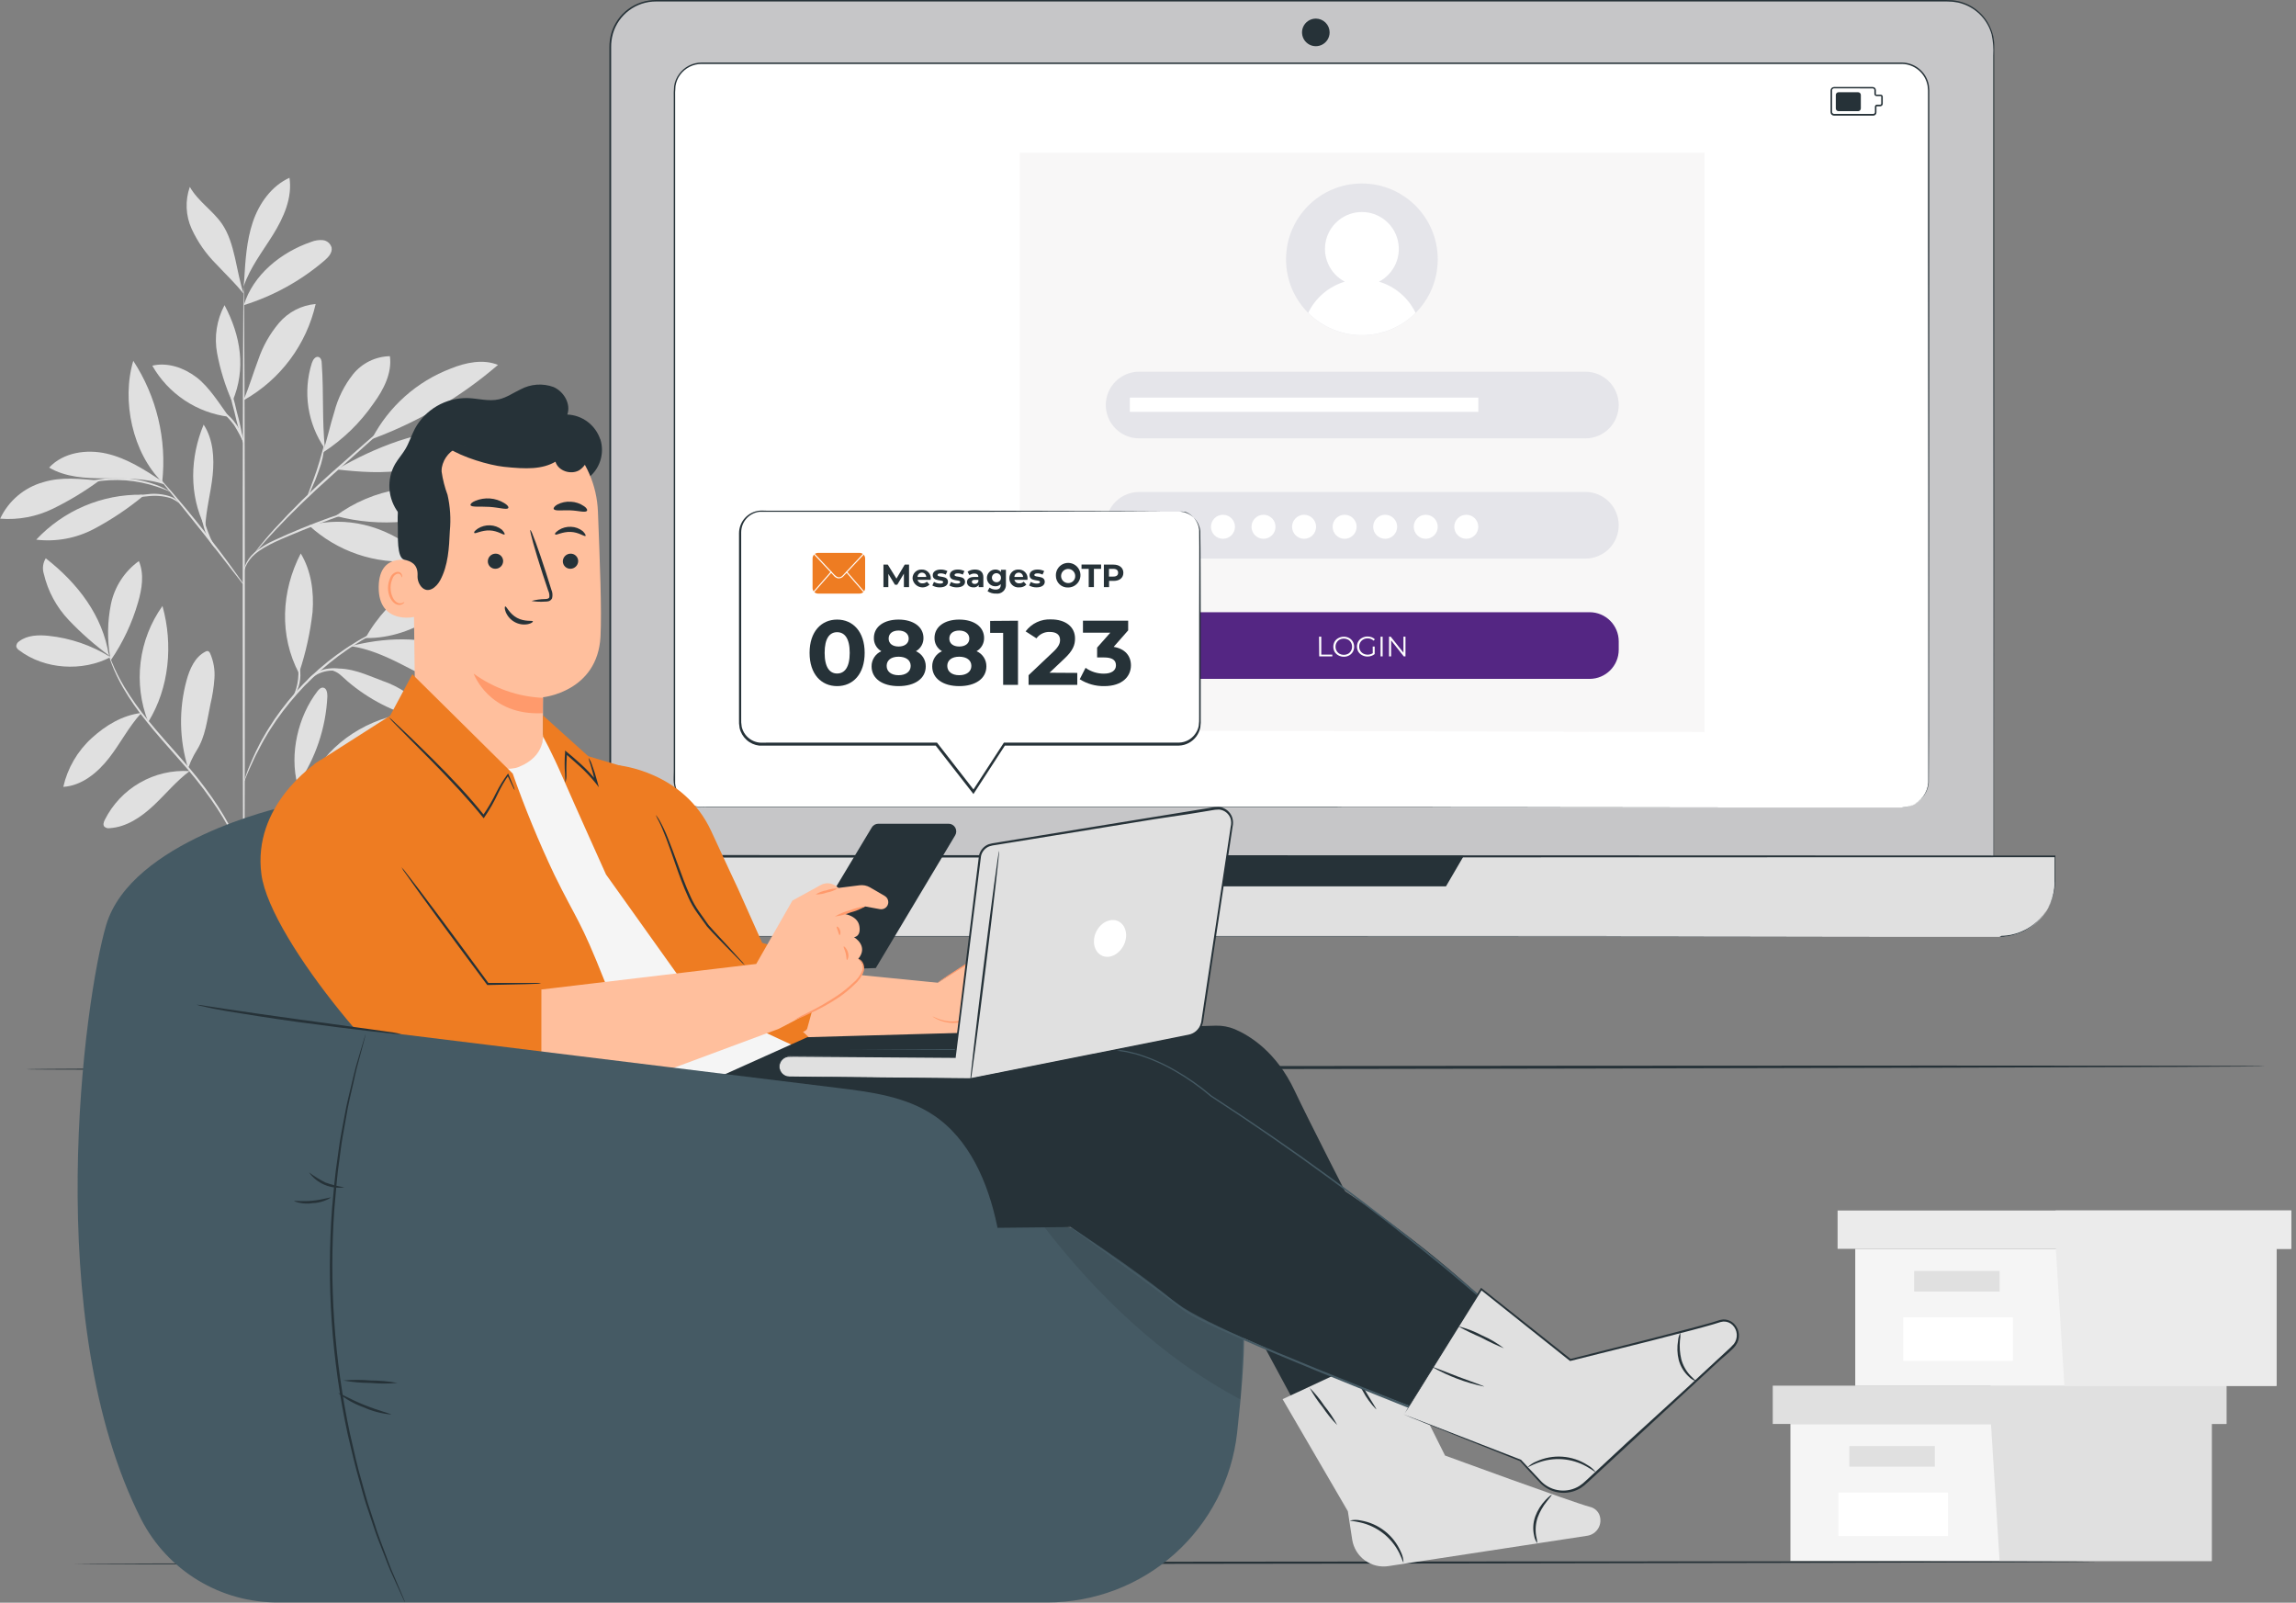 <svg width="470" height="328" viewBox="0 0 470 328" fill="none" xmlns="http://www.w3.org/2000/svg">
<rect x="0" y="0" width="470" height="328" fill="#808080" stroke="none"/>
<path d="M22.619 134.486C18.782 132.085 14.446 130.593 9.943 130.125C7.869 129.912 5.608 129.974 3.942 131.233C3.752 131.343 3.595 131.503 3.487 131.695C3.38 131.886 3.325 132.103 3.33 132.323C3.426 132.637 3.635 132.905 3.915 133.077C9.074 137.013 16.875 137.509 22.619 134.486Z" fill="#E0E0E0"/>
<path d="M22.282 134.132C19.349 131.974 16.611 129.562 14.1 126.925C11.573 124.274 9.801 120.996 8.968 117.43C8.801 116.904 8.751 116.348 8.82 115.8C8.889 115.252 9.075 114.726 9.367 114.257C15.9 119.354 21.024 125.976 22.282 134.132Z" fill="#E0E0E0"/>
<path d="M22.54 134.442C21.936 130.878 21.99 127.233 22.699 123.689C23.426 120.119 25.471 116.954 28.426 114.824C29.552 117.484 29.064 120.498 28.266 123.255C27.045 127.518 25.138 131.554 22.62 135.204" fill="#E0E0E0"/>
<path d="M28.94 145.904C25.057 146.383 21.671 148.421 18.772 151.054C15.858 153.708 13.829 157.192 12.957 161.036C16.769 160.796 20.005 158.111 22.345 155.097C24.685 152.083 26.316 148.785 28.887 145.966" fill="#E0E0E0"/>
<path d="M30.332 147.739C28.806 143.854 28.275 139.649 28.786 135.507C29.297 131.364 30.834 127.415 33.257 124.017C35.465 131.889 34.658 140.78 30.359 147.739" fill="#E0E0E0"/>
<path d="M38.789 157.809C35.238 157.588 31.701 158.416 28.618 160.191C25.534 161.966 23.041 164.609 21.45 167.791C21.237 168.216 21.042 168.766 21.334 169.147C21.483 169.293 21.665 169.4 21.864 169.458C22.064 169.517 22.274 169.526 22.478 169.484C25.9 169.262 28.922 167.206 31.422 164.865C33.922 162.525 36.103 159.821 38.86 157.774" fill="#E0E0E0"/>
<path d="M38.514 157.26C36.694 151.399 36.583 145.141 38.194 139.22C38.833 136.897 39.897 134.451 42.042 133.369C42.128 133.311 42.225 133.272 42.328 133.254C42.43 133.236 42.535 133.239 42.636 133.263C42.808 133.359 42.94 133.513 43.008 133.697C43.722 135.321 44.026 137.096 43.895 138.865C43.769 140.631 43.496 142.384 43.079 144.104C42.405 147.313 42.051 150.753 40.295 153.51C39.88 154.174 39.507 154.864 39.178 155.575C38.842 156.276 38.842 156.524 38.531 157.082" fill="#E0E0E0"/>
<path d="M60.898 160.593C59.24 154.29 60.995 146.64 64.975 141.471C65.268 141.09 65.649 140.683 66.128 140.727C66.863 140.789 67.014 141.773 67.014 142.5C66.712 148.986 64.589 155.257 60.889 160.593" fill="#E0E0E0"/>
<path d="M62.91 161.975C66.824 162.897 70.892 162.959 74.833 162.157C78.773 161.355 82.493 159.709 85.736 157.33C81.917 155.408 77.549 154.873 73.379 155.815C69.257 156.754 65.48 158.607 62.91 161.975Z" fill="#E0E0E0"/>
<path d="M64.611 157.774C68.902 150.779 77.137 146.205 85.328 145.797C84.388 149.131 81.649 151.719 78.555 153.288C75.462 154.857 72.013 155.531 68.609 156.196C67.288 156.453 65.471 156.736 64.611 157.774Z" fill="#E0E0E0"/>
<path d="M61.323 137.394C62.624 133.454 63.516 129.39 63.982 125.267C64.301 121.127 63.708 116.81 61.562 113.264C57.555 121.021 57.13 130.107 61.208 137.81" fill="#E0E0E0"/>
<path d="M74.814 130.577C79.504 122.058 89.069 115.25 98.749 114.292C95.017 123.591 84.832 130.772 74.814 130.577Z" fill="#E0E0E0"/>
<path d="M71.872 132.243C78.857 133.307 84.814 137.775 91.374 140.479C92.75 141.149 94.28 141.44 95.806 141.321C96.511 141.31 97.195 141.084 97.767 140.673C98.339 140.262 98.772 139.686 99.006 139.021C99.241 138.357 99.267 137.637 99.08 136.957C98.893 136.278 98.502 135.672 97.96 135.222C97.036 134.371 95.951 133.714 94.769 133.289C87.677 130.32 80.018 130.249 72.519 132.048" fill="#E0E0E0"/>
<path d="M67.829 137.146C69.416 137.598 69.957 138.422 71.207 139.486C75.482 143.12 80.539 145.717 85.984 147.074C86.542 147.216 87.287 147.269 87.562 146.764C87.837 146.258 87.5 145.78 87.181 145.381C84.81 142.594 81.728 140.502 78.263 139.326C74.85 138.059 71.898 136.525 67.829 136.853" fill="#E0E0E0"/>
<path d="M63.255 107.537C66.121 110.175 69.507 112.186 73.195 113.441C76.883 114.695 80.792 115.167 84.672 114.824C85.028 114.829 85.374 114.707 85.647 114.479C86.188 113.885 85.541 112.98 84.911 112.493C78.609 107.582 70.976 105.543 63.237 107.537" fill="#E0E0E0"/>
<path d="M68.716 105.587C72.508 102.792 76.908 100.933 81.556 100.163C86.205 99.392 90.969 99.732 95.461 101.155C91.963 104.402 87.471 106.373 82.713 106.749C78.015 107.188 73.277 106.795 68.716 105.587Z" fill="#E0E0E0"/>
<path d="M66.517 91.945C65.897 85.651 66.304 80.686 65.861 74.366C65.861 73.861 65.719 73.258 65.249 73.072C64.594 72.823 64.044 73.63 63.831 74.304C62.911 77.23 62.672 80.329 63.133 83.362C63.594 86.394 64.742 89.282 66.491 91.803" fill="#E0E0E0"/>
<path d="M66.056 92.636C70.165 89.994 73.709 86.562 76.481 82.539C78.547 79.72 80.275 76.334 79.814 72.894C78.361 72.923 76.932 73.27 75.627 73.91C74.323 74.55 73.174 75.468 72.262 76.6C70.465 78.877 69.16 81.504 68.432 84.312C67.546 87.078 67.014 89.923 66.03 92.636" fill="#E0E0E0"/>
<path d="M76.304 89.79C85.682 86.321 94.364 81.202 101.941 74.676C98.882 73.444 95.372 74.18 92.314 75.412C85.363 78.05 79.621 83.143 76.171 89.728" fill="#E0E0E0"/>
<path d="M68.946 96.076C73.68 96.599 78.485 96.962 83.183 96.146C87.881 95.331 92.163 93.549 96.48 91.714C96.851 91.607 97.168 91.363 97.367 91.031C97.434 90.831 97.44 90.615 97.383 90.41C97.326 90.207 97.209 90.025 97.047 89.888C96.714 89.63 96.326 89.451 95.913 89.365C91.223 88.053 86.162 88.665 81.543 90.251C77.15 91.756 72.925 93.714 68.938 96.093" fill="#E0E0E0"/>
<path d="M41.918 107.75C38.691 101.226 38.895 93.62 41.687 86.9C43.646 89.897 43.895 93.709 43.531 97.272C43.168 100.836 42.122 104.497 42.015 108.069" fill="#E0E0E0"/>
<path d="M29.02 101.244C24.977 101.188 20.966 101.978 17.246 103.563C13.526 105.147 10.178 107.491 7.417 110.445C11.49 110.928 15.614 110.161 19.242 108.247C22.843 106.331 26.241 104.056 29.383 101.456" fill="#E0E0E0"/>
<path d="M20.341 98.345C16.396 98.017 12.602 97.529 8.817 98.691C6.903 99.229 5.128 100.174 3.612 101.46C2.096 102.747 0.875 104.345 0.032 106.146C3.752 106.448 7.485 105.744 10.838 104.107C14.175 102.475 17.359 100.547 20.35 98.345" fill="#E0E0E0"/>
<path d="M33.186 98.496C29.64 96.164 25.997 93.797 21.857 92.84C17.717 91.882 12.939 92.583 10.058 95.694C13.409 97.662 17.46 97.893 21.343 97.893C25.226 97.893 29.968 97.84 33.629 99.134" fill="#E0E0E0"/>
<path d="M33.204 98.664C27.14 92.707 24.836 82.007 27.282 73.843C32.078 81.178 34.172 89.954 33.204 98.664Z" fill="#E0E0E0"/>
<path d="M49.887 81.786C51.031 79.126 51.837 76.334 52.866 73.621C53.797 70.873 55.234 68.323 57.103 66.104C58.999 63.868 61.7 62.47 64.62 62.212C63.684 66.314 61.904 70.176 59.394 73.552C56.883 76.928 53.697 79.744 50.038 81.821" fill="#E0E0E0"/>
<path d="M46.864 85.296C44.976 82.69 42.787 79.153 40.216 77.211C37.645 75.27 34.312 74.091 31.174 74.836C32.795 77.68 35.058 80.106 37.782 81.922C40.506 83.737 43.616 84.893 46.864 85.296Z" fill="#E0E0E0"/>
<path d="M47.441 81.998C46.082 78.891 45.077 75.641 44.445 72.309C43.821 68.947 44.355 65.472 45.961 62.452C49.294 68.746 50.393 75.509 47.609 82.069" fill="#E0E0E0"/>
<path d="M49.914 62.452C51.802 56.246 57.52 51.619 63.689 49.509C64.452 49.196 65.279 49.071 66.101 49.146C66.509 49.194 66.895 49.361 67.21 49.626C67.525 49.89 67.755 50.241 67.874 50.635C68.095 51.699 67.218 52.647 66.393 53.348C61.572 57.471 55.962 60.569 49.905 62.452" fill="#E0E0E0"/>
<path d="M49.984 57.355C50.224 53.33 50.472 49.243 51.757 45.431C53.043 41.62 55.587 38.047 59.257 36.381C59.877 40.441 58.087 44.483 55.924 47.976C53.761 51.468 51.155 54.775 49.86 58.675" fill="#E0E0E0"/>
<path d="M49.887 60.12C48.327 55.573 48.167 49.793 45.455 45.83C43.549 43.065 40.499 41.176 38.859 38.242C37.866 41.056 38.003 44.144 39.24 46.859C40.481 49.544 42.188 51.987 44.285 54.075C46.297 56.229 48.025 57.842 49.896 60.12" fill="#E0E0E0"/>
<path d="M49.914 194.048C49.798 194.048 49.692 163.704 49.683 126.295C49.674 88.886 49.763 58.533 49.887 58.533C50.011 58.533 50.109 88.868 50.118 126.295C50.127 163.722 50.038 194.048 49.914 194.048Z" fill="#E0E0E0"/>
<path d="M76.428 103.167C76.064 103.353 75.68 103.499 75.285 103.602L72.147 104.701C69.487 105.587 65.862 106.908 61.917 108.53C57.972 110.153 54.328 111.562 52.228 113.379C51.392 114.082 50.725 114.964 50.277 115.959C49.985 116.668 49.923 117.102 49.887 117.102C49.852 117.102 49.887 116.987 49.887 116.783C49.934 116.481 50.011 116.184 50.118 115.897C50.509 114.836 51.161 113.891 52.015 113.149C53.282 112.079 54.697 111.198 56.217 110.534C57.901 109.754 59.763 108.938 61.748 108.123C65.702 106.5 69.363 105.233 72.04 104.408C73.379 103.992 74.469 103.681 75.231 103.477C75.621 103.339 76.021 103.236 76.428 103.167Z" fill="#E0E0E0"/>
<path d="M85.115 81.821C85.115 81.821 85.018 81.954 84.796 82.167L83.821 83.053L80.187 86.36L68.095 97.157C63.37 101.359 59.292 105.374 56.465 108.397C55.046 109.904 53.929 111.154 53.176 112.032L52.289 113.034C52.094 113.264 51.979 113.379 51.961 113.37C52.031 113.228 52.12 113.097 52.227 112.98C52.405 112.732 52.679 112.369 53.043 111.917C53.761 111.03 54.816 109.727 56.234 108.185C59.874 104.2 63.721 100.41 67.758 96.829C72.492 92.636 76.809 88.851 79.938 86.147L83.67 82.956L84.699 82.069C84.827 81.97 84.967 81.887 85.115 81.821Z" fill="#E0E0E0"/>
<path d="M62.998 101.43C62.874 101.368 63.884 99.089 64.841 96.217C65.799 93.345 66.304 90.898 66.428 90.898C66.323 92.757 65.928 94.587 65.258 96.324C64.837 97.568 64.346 98.787 63.787 99.976C63.593 100.495 63.328 100.985 62.998 101.43Z" fill="#E0E0E0"/>
<path d="M49.941 119.771C49.673 119.497 49.43 119.2 49.214 118.884C48.726 118.246 48.097 117.448 47.352 116.491C45.792 114.47 43.62 111.677 41.2 108.619C38.78 105.561 36.537 102.813 34.924 100.836L33.018 98.478C32.77 98.205 32.55 97.908 32.362 97.591C32.65 97.828 32.914 98.092 33.151 98.38C33.638 98.912 34.321 99.683 35.163 100.65C36.839 102.582 39.108 105.304 41.537 108.362C43.966 111.42 46.102 114.248 47.6 116.34C48.354 117.377 48.948 118.219 49.373 118.813C49.595 119.112 49.785 119.433 49.941 119.771Z" fill="#E0E0E0"/>
<path d="M44.134 112.324C42.961 111.028 42.124 109.463 41.696 107.768C41.235 106.281 41.048 104.721 41.147 103.167H41.342C41.253 103.522 41.191 103.708 41.155 103.699C41.12 103.69 41.155 103.495 41.155 103.141H41.35C41.45 104.641 41.709 106.127 42.122 107.573C42.671 109.206 43.343 110.794 44.134 112.324Z" fill="#E0E0E0"/>
<path d="M36.626 102.928C36.103 102.527 35.531 102.196 34.924 101.944C33.396 101.485 31.789 101.355 30.208 101.563C28.605 101.691 27.017 101.949 25.456 102.334C24.816 102.539 24.161 102.696 23.497 102.804C24.079 102.457 24.71 102.197 25.367 102.033C26.931 101.561 28.543 101.264 30.172 101.146C31.816 100.93 33.487 101.109 35.048 101.669C35.703 101.894 36.261 102.338 36.626 102.928Z" fill="#E0E0E0"/>
<path d="M34.853 100.596C34.853 100.667 33.86 100.198 32.246 99.648C30.143 98.939 27.961 98.489 25.749 98.309C23.533 98.147 21.306 98.261 19.118 98.646C17.434 98.948 16.459 99.267 16.396 99.187C16.614 99.061 16.846 98.962 17.088 98.894C17.731 98.668 18.389 98.485 19.056 98.345C23.5 97.379 28.13 97.74 32.371 99.382C33.009 99.639 33.631 99.935 34.232 100.268C34.453 100.35 34.661 100.46 34.853 100.596Z" fill="#E0E0E0"/>
<path d="M49.887 90.925C49.117 88.763 48.483 86.554 47.99 84.312C47.369 82.114 46.889 79.879 46.554 77.619C47.331 79.774 47.968 81.977 48.46 84.215C49.077 86.419 49.554 88.66 49.887 90.925Z" fill="#E0E0E0"/>
<path d="M50.011 90.925C49.398 89.561 48.694 88.24 47.901 86.971C47.006 85.778 45.964 84.703 44.799 83.771C45.242 83.88 45.652 84.092 45.996 84.392C46.878 85.035 47.646 85.823 48.265 86.723C49.207 87.946 49.809 89.395 50.011 90.925Z" fill="#E0E0E0"/>
<path d="M49.914 177.87C49.87 177.87 49.781 177.143 49.435 175.858C48.943 174.045 48.275 172.284 47.441 170.601C45.34 166.319 41.528 160.85 36.679 155.451C34.277 152.703 31.954 150.132 29.977 147.641C28.198 145.463 26.591 143.148 25.173 140.718C24.223 139.078 23.413 137.361 22.753 135.585C22.531 134.956 22.372 134.46 22.283 134.114C22.225 133.943 22.18 133.768 22.15 133.591C22.194 133.591 22.416 134.291 22.912 135.523C23.631 137.265 24.478 138.951 25.448 140.567C26.896 142.952 28.513 145.231 30.288 147.384C32.273 149.84 34.605 152.411 37.016 155.159C41.874 160.61 45.677 166.115 47.716 170.468C48.544 172.167 49.185 173.95 49.63 175.787C49.75 176.289 49.839 176.798 49.896 177.311C49.926 177.496 49.932 177.684 49.914 177.87Z" fill="#E0E0E0"/>
<path d="M73.875 150.797C73.47 151.056 73.049 151.289 72.616 151.497C71.481 152.136 70.394 152.856 69.363 153.652C67.838 154.84 66.406 156.144 65.081 157.552C63.583 159.139 62.041 160.983 60.462 162.951C57.307 166.913 54.355 170.415 52.582 173.216C51.695 174.599 51.039 175.769 50.605 176.593C50.409 177.031 50.177 177.452 49.914 177.852C49.938 177.73 49.977 177.611 50.029 177.498C50.126 177.276 50.25 176.93 50.454 176.514C51.008 175.322 51.632 174.164 52.325 173.047C54.036 170.184 56.97 166.629 60.117 162.685C61.695 160.708 63.264 158.855 64.788 157.277C66.153 155.863 67.636 154.567 69.221 153.403C70.279 152.622 71.403 151.934 72.581 151.347C72.997 151.143 73.334 151.01 73.564 150.912C73.795 150.815 73.866 150.797 73.875 150.797Z" fill="#E0E0E0"/>
<path d="M74.345 159.591C73.468 159.782 72.58 159.912 71.686 159.981C69.554 160.195 67.447 160.608 65.391 161.213C63.363 161.878 61.46 162.879 59.763 164.174C58.459 165.176 57.848 166.009 57.786 165.947C57.883 165.725 58.018 165.521 58.185 165.344C58.597 164.826 59.06 164.351 59.567 163.926C61.245 162.524 63.178 161.459 65.259 160.788C67.342 160.169 69.49 159.792 71.659 159.662C72.55 159.557 73.449 159.533 74.345 159.591Z" fill="#E0E0E0"/>
<path d="M58.566 164.981C58.424 164.901 59.621 163.075 60.551 160.619C61.482 158.164 61.624 155.965 61.775 155.983C61.858 156.455 61.858 156.938 61.775 157.41C61.649 158.553 61.39 159.678 61.004 160.761C60.602 161.842 60.085 162.876 59.461 163.846C59.225 164.269 58.922 164.652 58.566 164.981Z" fill="#E0E0E0"/>
<path d="M81.632 127.244C81.502 127.342 81.359 127.42 81.206 127.474L79.956 128.041C79.415 128.272 78.751 128.573 78.006 128.928C77.261 129.283 76.375 129.717 75.471 130.258L74.017 131.082C73.52 131.375 73.024 131.72 72.492 132.048C71.428 132.695 70.356 133.493 69.212 134.309C66.789 136.141 64.504 138.15 62.377 140.319C60.278 142.523 58.343 144.879 56.589 147.367C55.818 148.537 55.055 149.636 54.444 150.717C54.133 151.258 53.805 151.772 53.557 152.278C53.309 152.783 53.025 153.288 52.786 153.758C52.263 154.689 51.9 155.575 51.536 156.338C51.173 157.1 50.898 157.765 50.65 158.323L50.1 159.662C50.05 159.813 49.979 159.957 49.887 160.087C49.919 159.93 49.964 159.776 50.02 159.626L50.463 158.332C50.695 157.645 50.961 156.971 51.261 156.311C51.598 155.531 51.953 154.627 52.449 153.652C52.688 153.173 52.946 152.676 53.203 152.153C53.46 151.63 53.788 151.116 54.089 150.576C54.692 149.467 55.445 148.359 56.217 147.171C59.678 142.098 63.976 137.649 68.928 134.016C70.09 133.21 71.171 132.412 72.253 131.774C72.793 131.446 73.299 131.109 73.804 130.825L75.276 130.027C76.162 129.495 77.049 129.141 77.855 128.742C78.662 128.343 79.291 128.095 79.85 127.855L81.126 127.368C81.289 127.307 81.459 127.265 81.632 127.244Z" fill="#E0E0E0"/>
<path d="M62.67 139.947C62.853 139.333 63.218 138.789 63.716 138.387C64.886 137.375 66.372 136.805 67.918 136.773C69.44 136.773 70.946 137.074 72.351 137.66C72.944 137.849 73.508 138.12 74.026 138.466C73.421 138.35 72.827 138.177 72.253 137.952C70.865 137.481 69.41 137.238 67.945 137.234C66.494 137.268 65.091 137.762 63.938 138.644C63.487 139.049 63.063 139.485 62.67 139.947Z" fill="#E0E0E0"/>
<path d="M59.851 142.872C61.105 140.424 61.42 137.602 60.737 134.938C60.986 135.274 61.156 135.662 61.234 136.073C61.486 137.042 61.555 138.049 61.438 139.043C61.328 140.039 61.027 141.005 60.551 141.888C60.206 142.562 59.851 142.908 59.851 142.872Z" fill="#E0E0E0"/>
<path d="M28.967 182.222C29.614 193.809 33.115 205.607 38.487 217.522H61.855C66.979 205.723 70.232 193.95 70.808 182.222H28.967Z" fill="#E0E0E0"/>
<path d="M67.023 200.98C67.023 201.104 59.328 201.202 49.843 201.202C40.358 201.202 32.654 201.104 32.654 200.98C32.654 200.856 40.349 200.758 49.843 200.758C59.337 200.758 67.023 200.856 67.023 200.98Z" fill="#FAFAFA"/>
<path d="M66.5 205.182C66.5 205.297 59.284 205.395 50.393 205.395C41.502 205.395 34.286 205.297 34.286 205.182C34.286 205.067 41.493 204.96 50.393 204.96C59.293 204.96 66.5 205.058 66.5 205.182Z" fill="#FAFAFA"/>
<path d="M38.86 189.802C39.155 193.386 39.155 196.988 38.86 200.572C38.576 196.988 38.576 193.386 38.86 189.802Z" fill="#FAFAFA"/>
<path d="M51.386 189.802C51.669 193.514 51.669 197.242 51.386 200.953C51.09 197.242 51.09 193.513 51.386 189.802Z" fill="#FAFAFA"/>
<path d="M63.14 189.74C63.424 193.523 63.424 197.321 63.14 201.104C62.845 197.322 62.845 193.522 63.14 189.74Z" fill="#FAFAFA"/>
<path d="M70.063 189.802C70.063 189.926 61.039 190.023 49.914 190.023C38.788 190.023 29.755 189.926 29.755 189.802C29.755 189.678 38.78 189.589 49.914 189.589C61.048 189.589 70.063 189.713 70.063 189.802Z" fill="#FAFAFA"/>
<path d="M366.507 291.418V319.457H407.515H452.743V291.418H366.507Z" fill="#F5F5F5"/>
<path d="M362.89 283.581V291.418H455.757V283.581H407.515H362.89Z" fill="#E0E0E0"/>
<path d="M409.324 319.457H452.743V291.418H455.757V283.581H407.515V290.691L409.324 319.457Z" fill="#E0E0E0"/>
<path d="M396.062 295.939H378.572V300.158H396.062V295.939Z" fill="#E0E0E0"/>
<path d="M398.775 305.441H376.32V314.35H398.775V305.441Z" fill="white"/>
<path d="M379.777 255.578V283.617H420.785H466.013V255.578H379.777Z" fill="#F5F5F5"/>
<path d="M376.161 247.732V255.578H469.027V247.732H420.785H376.161Z" fill="#EBEBEB"/>
<path d="M422.594 283.617H466.013V255.578H469.027V247.732H420.786V254.851L422.594 283.617Z" fill="#EBEBEB"/>
<path d="M409.332 260.099H391.842V264.318H409.332V260.099Z" fill="#E0E0E0"/>
<path d="M412.045 269.593H389.591V278.502H412.045V269.593Z" fill="white"/>
<path d="M463.655 218.204C463.655 218.376 361.056 218.658 234.512 218.829C107.969 219 5.351 219 5.351 218.829C5.351 218.658 107.932 218.376 234.512 218.204C361.093 218.033 463.655 218.021 463.655 218.204Z" fill="#263238"/>
<path d="M429.296 319.625C429.296 319.749 336.554 319.953 222.173 320.068C107.792 320.183 15.032 320.174 15.032 320.068C15.032 319.962 107.756 319.74 222.173 319.625C336.589 319.51 429.296 319.492 429.296 319.625Z" fill="#263238"/>
<path d="M398.825 0.168H134.24C129.102 0.168 124.936 4.333 124.936 9.471V178.137C124.936 183.276 129.102 187.441 134.24 187.441H398.825C403.963 187.441 408.129 183.276 408.129 178.137V9.471C408.129 4.333 403.963 0.168 398.825 0.168Z" fill="#C6C6C8"/>
<path d="M398.825 187.441L399.424 187.401C399.673 187.398 399.921 187.371 400.166 187.322C400.508 187.279 400.847 187.21 401.179 187.114C402.13 186.873 403.033 186.473 403.852 185.933C405.681 184.736 407.036 182.939 407.682 180.85C407.937 179.985 408.071 179.088 408.081 178.185V171.954C408.081 167.453 408.081 162.251 408.081 156.402C408.081 132.999 408.081 99.135 408.025 57.291C408.025 46.833 408.025 35.886 408.025 24.448C408.025 21.592 408.025 18.709 408.025 15.799V11.41C408.119 9.947 408.006 8.478 407.69 7.046C407.297 5.617 406.564 4.305 405.552 3.222C404.54 2.139 403.28 1.318 401.881 0.83C401.532 0.703 401.175 0.599 400.812 0.519C400.445 0.447 400.07 0.391 399.703 0.351C398.961 0.295 398.195 0.303 397.437 0.303H392.841H314.285H134.264C132.294 0.302 130.376 0.937 128.794 2.113C127.213 3.289 126.053 4.943 125.487 6.83C125.217 7.769 125.088 8.742 125.104 9.719V42.139C125.104 57.682 125.104 72.989 125.104 88.059C125.104 118.173 125.104 147.218 125.104 174.882V177.475C125.083 178.325 125.148 179.175 125.295 180.013C125.658 181.666 126.47 183.187 127.641 184.409C128.213 185.033 128.871 185.57 129.596 186.005C129.956 186.223 130.329 186.417 130.713 186.588C131.099 186.744 131.493 186.878 131.894 186.987C133.49 187.449 135.214 187.274 136.897 187.306H194.97H263.417L362.527 187.362H389.473H396.479H398.873C398.873 187.362 398.075 187.362 396.479 187.362H389.473H362.527L263.377 187.601H194.931H134.288C133.426 187.601 132.568 187.488 131.735 187.266C131.32 187.154 130.912 187.018 130.514 186.859C130.12 186.68 129.737 186.48 129.365 186.26C127.865 185.369 126.642 184.079 125.83 182.534C125.428 181.757 125.13 180.931 124.944 180.076C124.787 179.221 124.72 178.352 124.745 177.483V174.89C124.745 147.226 124.745 118.181 124.745 88.067C124.745 73.018 124.745 57.712 124.745 42.147V9.751C124.73 8.744 124.865 7.741 125.144 6.774C125.73 4.817 126.932 3.102 128.571 1.881C130.209 0.661 132.197 0.001 134.24 0H314.229H392.785H397.381C398.139 0 398.897 -1.947e-06 399.671 0.048C400.054 0.086 400.435 0.145 400.812 0.223C401.186 0.305 401.554 0.412 401.913 0.543C403.352 1.043 404.647 1.886 405.688 2.998C406.729 4.11 407.485 5.458 407.89 6.926L408.033 7.469C408.073 7.652 408.089 7.844 408.121 8.027C408.184 8.396 408.218 8.77 408.225 9.144C408.225 9.894 408.225 10.62 408.225 11.363V24.401C408.225 35.822 408.225 46.769 408.225 57.243C408.225 99.087 408.225 132.951 408.169 156.354C408.169 162.203 408.169 167.405 408.169 171.906C408.169 174.156 408.169 176.238 408.169 178.137C408.154 179.049 408.014 179.953 407.754 180.827C407.51 181.611 407.164 182.359 406.725 183.053C406.002 184.209 405.032 185.19 403.884 185.925C403.056 186.462 402.144 186.858 401.187 187.098C400.855 187.192 400.516 187.258 400.174 187.298C399.929 187.345 399.681 187.369 399.432 187.37L398.825 187.441Z" fill="#263238"/>
<path d="M409.31 191.734H125.248C122.235 191.732 119.346 190.534 117.216 188.404C115.085 186.273 113.887 183.385 113.885 180.372V175.345H420.689V180.372C420.688 181.865 420.392 183.343 419.82 184.722C419.248 186.102 418.409 187.354 417.353 188.409C416.296 189.465 415.042 190.301 413.662 190.872C412.282 191.442 410.803 191.735 409.31 191.734Z" fill="#E0E0E0"/>
<path d="M409.31 191.734H409.685C409.924 191.734 410.291 191.734 410.778 191.638L411.576 191.511L412.542 191.255C412.893 191.16 413.252 191 413.651 190.864C414.05 190.729 414.449 190.505 414.864 190.266C415.793 189.728 416.646 189.067 417.401 188.303C419.396 186.249 420.537 183.514 420.593 180.651C420.593 179.007 420.593 177.244 420.593 175.369L420.656 175.432L125.247 175.512H113.869L114.037 175.345V179.334C113.97 180.647 114.099 181.962 114.42 183.236C115.092 185.779 116.641 188.003 118.792 189.516C120.942 190.997 123.527 191.717 126.133 191.558H222.347H319.854L385.364 191.614H403.134H407.746H409.342H407.746H403.134H385.364L319.854 191.662L222.347 191.702H126.133C123.458 191.858 120.807 191.117 118.601 189.596C116.386 188.039 114.792 185.75 114.1 183.132C113.773 181.829 113.639 180.485 113.701 179.143V174.986H125.247L420.688 175.089H420.744V175.145C420.744 177.02 420.744 178.776 420.744 180.427C420.67 183.315 419.507 186.068 417.489 188.135C416.725 188.903 415.861 189.563 414.919 190.098C414.504 190.33 414.121 190.513 413.707 190.689C413.292 190.864 412.909 190.984 412.589 191.08L411.616 191.327L410.818 191.447C410.455 191.493 410.09 191.52 409.725 191.527L409.31 191.734Z" fill="#263238"/>
<path d="M238.617 175.345L242.423 181.401H295.996L299.531 175.345H238.617Z" fill="#263238"/>
<path d="M143.456 12.966H389.361C390.798 12.966 392.176 13.537 393.192 14.553C394.209 15.569 394.779 16.947 394.779 18.384V159.841C394.779 160.552 394.639 161.257 394.367 161.914C394.095 162.572 393.696 163.169 393.192 163.672C392.689 164.175 392.092 164.574 391.435 164.847C390.777 165.119 390.073 165.259 389.361 165.259H143.456C142.021 165.259 140.645 164.689 139.63 163.674C138.616 162.66 138.046 161.284 138.046 159.849V18.376C138.046 16.942 138.616 15.565 139.63 14.551C140.645 13.536 142.021 12.966 143.456 12.966Z" fill="white"/>
<path d="M389.25 165.259C389.948 165.252 390.638 165.114 391.285 164.852C392.231 164.469 393.053 163.832 393.66 163.011C394.267 162.19 394.635 161.217 394.724 160.2C394.724 154.822 394.724 146.875 394.724 136.645C394.724 116.186 394.724 86.583 394.668 50.006C394.668 40.857 394.668 31.282 394.668 21.281V19.398C394.695 18.779 394.666 18.16 394.58 17.547C394.362 16.309 393.719 15.188 392.762 14.374C391.805 13.562 390.594 13.108 389.338 13.094H369.605H300.935H143.592C142.743 13.094 141.906 13.294 141.149 13.678C140.392 14.062 139.736 14.619 139.235 15.304C138.732 15.986 138.404 16.78 138.278 17.618C138.201 18.473 138.177 19.331 138.206 20.188V91.243C138.206 104.404 138.206 117.319 138.206 129.991V158.078C138.206 158.876 138.206 159.626 138.206 160.352C138.286 161.092 138.523 161.808 138.9 162.45C139.273 163.088 139.773 163.643 140.369 164.08C140.964 164.518 141.643 164.83 142.363 164.996C143.095 165.126 143.839 165.171 144.581 165.131H210.993H270.837L357.476 165.179H381.031H387.159H389.242C389.242 165.179 388.532 165.179 387.159 165.179H381.031H357.476L270.837 165.235H210.993H144.605C143.839 165.278 143.07 165.23 142.315 165.091C141.554 164.918 140.837 164.59 140.208 164.127C139.579 163.664 139.053 163.077 138.661 162.402C138.263 161.725 138.013 160.972 137.926 160.192C137.855 159.394 137.926 158.652 137.926 157.878V148.814C137.926 142.622 137.926 136.361 137.926 130.03V20.227C137.895 19.352 137.919 18.475 137.998 17.602C138.134 16.712 138.484 15.869 139.02 15.145C139.546 14.423 140.235 13.834 141.031 13.427C141.826 13.02 142.706 12.804 143.6 12.799H300.943H389.362C390.677 12.816 391.945 13.292 392.947 14.144C393.95 14.996 394.623 16.171 394.851 17.467C394.94 18.096 394.969 18.731 394.939 19.366V21.249C394.939 31.234 394.939 40.809 394.939 49.974C394.939 86.551 394.899 116.154 394.883 136.613C394.883 146.843 394.883 154.782 394.827 160.168C394.722 161.356 394.232 162.476 393.431 163.36C392.5 164.402 391.208 165.052 389.816 165.179L389.25 165.259Z" fill="#263238"/>
<path d="M272.178 6.623C272.18 7.182 272.015 7.729 271.706 8.194C271.397 8.66 270.956 9.023 270.44 9.238C269.924 9.453 269.356 9.51 268.807 9.402C268.259 9.294 267.755 9.026 267.359 8.631C266.963 8.236 266.693 7.733 266.584 7.185C266.474 6.637 266.529 6.068 266.743 5.552C266.957 5.035 267.319 4.593 267.783 4.283C268.248 3.972 268.794 3.806 269.353 3.806C270.101 3.806 270.818 4.103 271.348 4.631C271.877 5.159 272.176 5.875 272.178 6.623Z" fill="#263238"/>
<path d="M375.797 22.167V19.462C375.793 19.389 375.803 19.316 375.827 19.247C375.851 19.178 375.889 19.114 375.938 19.06C375.987 19.006 376.046 18.962 376.113 18.931C376.179 18.9 376.25 18.882 376.323 18.879H380.393C380.54 18.887 380.677 18.953 380.776 19.062C380.874 19.171 380.926 19.315 380.92 19.462V22.167C380.926 22.313 380.874 22.457 380.776 22.566C380.677 22.675 380.54 22.741 380.393 22.749H376.323C376.25 22.746 376.179 22.728 376.113 22.697C376.046 22.666 375.987 22.622 375.938 22.568C375.889 22.514 375.851 22.451 375.827 22.382C375.803 22.313 375.793 22.239 375.797 22.167Z" fill="#263238"/>
<path d="M383.465 23.667H375.438C375.247 23.667 375.065 23.591 374.93 23.456C374.795 23.322 374.72 23.139 374.72 22.948V18.52C374.72 18.329 374.795 18.147 374.93 18.012C375.065 17.878 375.247 17.802 375.438 17.802H383.353C383.527 17.802 383.693 17.871 383.816 17.994C383.939 18.116 384.008 18.283 384.008 18.456V19.254C384.007 19.268 384.008 19.283 384.013 19.296C384.018 19.31 384.025 19.322 384.035 19.333C384.045 19.343 384.057 19.352 384.07 19.357C384.083 19.363 384.097 19.366 384.111 19.366H384.981C385.094 19.366 385.202 19.41 385.283 19.489C385.364 19.568 385.41 19.676 385.412 19.789V21.225C385.412 21.367 385.356 21.503 385.255 21.603C385.155 21.703 385.019 21.759 384.877 21.759H384.223C384.196 21.759 384.169 21.77 384.15 21.79C384.13 21.809 384.119 21.836 384.119 21.863V22.996C384.121 23.084 384.106 23.17 384.074 23.252C384.042 23.333 383.994 23.407 383.933 23.469C383.872 23.532 383.8 23.581 383.719 23.615C383.639 23.649 383.552 23.667 383.465 23.667ZM375.438 18.081C375.332 18.081 375.231 18.123 375.156 18.198C375.081 18.273 375.039 18.374 375.039 18.48V22.909C375.039 23.014 375.081 23.116 375.156 23.191C375.231 23.265 375.332 23.308 375.438 23.308H383.465C383.509 23.308 383.553 23.299 383.593 23.282C383.634 23.265 383.671 23.241 383.702 23.209C383.733 23.178 383.758 23.141 383.775 23.101C383.791 23.06 383.8 23.016 383.8 22.972V21.839C383.8 21.727 383.845 21.62 383.924 21.54C384.003 21.461 384.111 21.416 384.223 21.416H384.877C384.935 21.416 384.989 21.394 385.03 21.353C385.07 21.313 385.093 21.258 385.093 21.201V19.765C385.091 19.736 385.078 19.71 385.057 19.691C385.037 19.672 385.009 19.661 384.981 19.661H384.111C383.998 19.659 383.891 19.613 383.812 19.532C383.733 19.451 383.688 19.343 383.688 19.23V18.432C383.688 18.343 383.653 18.258 383.59 18.195C383.527 18.132 383.442 18.097 383.353 18.097L375.438 18.081Z" fill="#263238"/>
<path opacity="0.6" d="M208.766 149.476L348.93 149.811V31.247L208.766 31.255V149.476Z" fill="#F4F1F1"/>
<path d="M324.538 89.711H233.183C231.374 89.711 229.638 88.992 228.359 87.713C227.08 86.433 226.361 84.698 226.361 82.889C226.361 81.079 227.08 79.344 228.359 78.065C229.638 76.785 231.374 76.067 233.183 76.067H324.538C326.347 76.067 328.083 76.785 329.362 78.065C330.641 79.344 331.36 81.079 331.36 82.889C331.36 84.698 330.641 86.433 329.362 87.713C328.083 88.992 326.347 89.711 324.538 89.711Z" fill="#E5E5EA"/>
<path d="M324.538 114.319H233.183C232.288 114.32 231.401 114.145 230.573 113.803C229.745 113.461 228.993 112.959 228.36 112.326C227.726 111.693 227.223 110.942 226.88 110.115C226.537 109.287 226.361 108.401 226.361 107.505C226.361 106.609 226.537 105.722 226.88 104.894C227.223 104.067 227.726 103.314 228.359 102.681C228.993 102.047 229.745 101.545 230.572 101.202C231.4 100.859 232.287 100.683 233.183 100.683H324.538C325.434 100.683 326.321 100.859 327.149 101.202C327.976 101.545 328.729 102.047 329.362 102.681C329.996 103.314 330.498 104.067 330.841 104.894C331.184 105.722 331.36 106.609 331.36 107.505C331.36 108.401 331.184 109.287 330.841 110.115C330.498 110.942 329.995 111.693 329.362 112.326C328.728 112.959 327.976 113.461 327.148 113.803C326.32 114.145 325.433 114.32 324.538 114.319Z" fill="#E5E5EA"/>
<path d="M325.392 125.291H232.329C229.033 125.291 226.361 127.963 226.361 131.259V132.967C226.361 136.263 229.033 138.935 232.329 138.935H325.392C328.688 138.935 331.36 136.263 331.36 132.967V131.259C331.36 127.963 328.688 125.291 325.392 125.291Z" fill="#542683"/>
<path d="M270.016 130.302H270.47V133.964H272.729V134.331H270.048L270.016 130.302Z" fill="white"/>
<path d="M274.005 134.14C273.676 133.973 273.4 133.719 273.207 133.406C273.029 133.085 272.936 132.723 272.936 132.356C272.936 131.989 273.029 131.628 273.207 131.307C273.398 130.991 273.675 130.737 274.005 130.573C274.338 130.392 274.711 130.299 275.09 130.302C275.467 130.299 275.838 130.392 276.168 130.573C276.484 130.742 276.747 130.996 276.926 131.307C277.104 131.628 277.197 131.989 277.197 132.356C277.197 132.723 277.104 133.085 276.926 133.406C276.744 133.715 276.482 133.968 276.168 134.14C275.837 134.318 275.466 134.409 275.09 134.403C274.712 134.409 274.339 134.318 274.005 134.14ZM275.952 133.805C276.204 133.665 276.411 133.458 276.551 133.206C276.704 132.948 276.781 132.652 276.774 132.352C276.779 132.053 276.701 131.757 276.551 131.498C276.411 131.247 276.204 131.04 275.952 130.9C275.685 130.759 275.388 130.685 275.086 130.685C274.785 130.685 274.487 130.759 274.221 130.9C273.968 131.041 273.758 131.248 273.614 131.498C273.463 131.757 273.386 132.053 273.391 132.352C273.383 132.652 273.461 132.948 273.614 133.206C273.758 133.457 273.968 133.664 274.221 133.805C274.487 133.946 274.785 134.019 275.086 134.019C275.388 134.019 275.685 133.946 275.952 133.805Z" fill="white"/>
<path d="M280.996 132.313H281.402V133.853C281.206 134.02 280.978 134.148 280.732 134.228C280.476 134.32 280.206 134.366 279.934 134.363C279.556 134.368 279.183 134.277 278.849 134.1C278.52 133.935 278.243 133.68 278.051 133.366C277.869 133.046 277.772 132.685 277.772 132.317C277.772 131.948 277.869 131.587 278.051 131.267C278.241 130.951 278.518 130.696 278.849 130.533C279.185 130.352 279.561 130.259 279.942 130.262C280.231 130.261 280.518 130.312 280.788 130.413C281.037 130.503 281.261 130.651 281.442 130.844L281.179 131.116C281.018 130.959 280.826 130.837 280.616 130.756C280.407 130.675 280.183 130.637 279.958 130.645C279.652 130.64 279.35 130.714 279.08 130.86C278.822 130.999 278.607 131.206 278.458 131.459C278.307 131.718 278.23 132.013 278.235 132.313C278.226 132.609 278.3 132.901 278.448 133.158C278.595 133.414 278.812 133.624 279.073 133.765C279.375 133.92 279.714 133.994 280.054 133.979C280.394 133.963 280.724 133.859 281.011 133.677L280.996 132.313Z" fill="white"/>
<path d="M282.607 130.302H283.03V134.331H282.607V130.302Z" fill="white"/>
<path d="M287.706 130.302V134.331H287.355L284.769 131.06V134.331H284.338V130.302H284.689L287.291 133.573V130.302H287.706Z" fill="white"/>
<path d="M302.619 81.365H231.284V84.285H302.619V81.365Z" fill="white"/>
<path d="M233.742 110.266C235.099 110.266 236.199 109.165 236.199 107.808C236.199 106.451 235.099 105.35 233.742 105.35C232.384 105.35 231.284 106.451 231.284 107.808C231.284 109.165 232.384 110.266 233.742 110.266Z" fill="white"/>
<path d="M242.04 110.266C243.397 110.266 244.498 109.165 244.498 107.808C244.498 106.451 243.397 105.35 242.04 105.35C240.683 105.35 239.583 106.451 239.583 107.808C239.583 109.165 240.683 110.266 242.04 110.266Z" fill="white"/>
<path d="M250.347 110.266C251.704 110.266 252.804 109.165 252.804 107.808C252.804 106.451 251.704 105.35 250.347 105.35C248.989 105.35 247.889 106.451 247.889 107.808C247.889 109.165 248.989 110.266 250.347 110.266Z" fill="white"/>
<path d="M258.645 110.266C260.002 110.266 261.103 109.165 261.103 107.808C261.103 106.451 260.002 105.35 258.645 105.35C257.288 105.35 256.188 106.451 256.188 107.808C256.188 109.165 257.288 110.266 258.645 110.266Z" fill="white"/>
<path d="M266.952 110.266C268.309 110.266 269.409 109.165 269.409 107.808C269.409 106.451 268.309 105.35 266.952 105.35C265.594 105.35 264.494 106.451 264.494 107.808C264.494 109.165 265.594 110.266 266.952 110.266Z" fill="white"/>
<path d="M275.25 110.266C276.607 110.266 277.707 109.165 277.707 107.808C277.707 106.451 276.607 105.35 275.25 105.35C273.892 105.35 272.792 106.451 272.792 107.808C272.792 109.165 273.892 110.266 275.25 110.266Z" fill="white"/>
<path d="M283.548 110.266C284.906 110.266 286.006 109.165 286.006 107.808C286.006 106.451 284.906 105.35 283.548 105.35C282.191 105.35 281.091 106.451 281.091 107.808C281.091 109.165 282.191 110.266 283.548 110.266Z" fill="white"/>
<path d="M291.855 110.266C293.212 110.266 294.313 109.165 294.313 107.808C294.313 106.451 293.212 105.35 291.855 105.35C290.498 105.35 289.397 106.451 289.397 107.808C289.397 109.165 290.498 110.266 291.855 110.266Z" fill="white"/>
<path d="M300.153 110.266C301.51 110.266 302.611 109.165 302.611 107.808C302.611 106.451 301.51 105.35 300.153 105.35C298.796 105.35 297.695 106.451 297.695 107.808C297.695 109.165 298.796 110.266 300.153 110.266Z" fill="white"/>
<path d="M278.785 68.606C287.36 68.606 294.312 61.654 294.312 53.078C294.312 44.502 287.36 37.551 278.785 37.551C270.209 37.551 263.257 44.502 263.257 53.078C263.257 61.654 270.209 68.606 278.785 68.606Z" fill="#E5E5EA"/>
<path d="M282.288 57.642C283.786 56.859 284.977 55.596 285.673 54.055C286.368 52.514 286.526 50.785 286.123 49.143C285.72 47.502 284.777 46.043 283.447 45C282.117 43.957 280.475 43.391 278.785 43.391C277.095 43.391 275.453 43.957 274.123 45C272.793 46.043 271.85 47.502 271.447 49.143C271.044 50.785 271.202 52.514 271.897 54.055C272.593 55.596 273.784 56.859 275.282 57.642C273.66 58.13 272.156 58.949 270.866 60.048C269.577 61.147 268.529 62.501 267.79 64.026C269.232 65.472 270.946 66.62 272.833 67.403C274.719 68.186 276.742 68.589 278.785 68.589C280.828 68.589 282.851 68.186 284.737 67.403C286.624 66.62 288.338 65.472 289.78 64.026C289.041 62.501 287.993 61.147 286.704 60.048C285.414 58.949 283.91 58.13 282.288 57.642Z" fill="white"/>
<path d="M122.871 89.906C122.392 88.478 121.492 87.23 120.289 86.325C119.087 85.419 117.638 84.9 116.134 84.835C116.905 82.645 115.416 80.119 113.288 79.197C112.197 78.802 111.035 78.642 109.877 78.726C108.719 78.81 107.592 79.136 106.569 79.685C105.08 80.385 103.706 81.369 102.137 81.723C100.036 82.202 97.864 81.537 95.719 81.466C93.516 81.424 91.344 81.988 89.439 83.096C87.535 84.204 85.972 85.815 84.921 87.751C84.212 89.108 83.76 90.606 82.971 91.927C82.342 92.982 81.5 93.903 80.879 94.967C79.998 96.524 79.597 98.306 79.726 100.09C79.856 101.874 80.51 103.58 81.606 104.993L111.852 98.034C113.094 98.894 114.574 99.343 116.084 99.321C117.594 99.299 119.059 98.806 120.275 97.911C121.492 97.016 122.398 95.763 122.868 94.328C123.338 92.893 123.349 91.347 122.898 89.906H122.871Z" fill="#263238"/>
<path d="M192.485 201.175L163.347 198.285L161.663 213.417L194.559 212.274L192.485 201.175Z" fill="#FFBF9D"/>
<path d="M214.612 210.04C214.43 210.304 214.173 210.508 213.874 210.625C213.576 210.742 213.249 210.766 212.936 210.696C212.801 210.661 212.67 210.61 212.546 210.545C211.66 210.111 212.059 208.258 212.059 208.258L207.786 206.857C207.786 206.857 201.51 209.632 199.098 211.742C196.687 213.851 191.821 211.068 191.821 211.068L191.51 201.441L200.73 195.422C200.73 195.422 200.162 195.785 200.933 194.535C201.705 193.285 204.16 194.172 204.16 194.172C204.657 193.56 206.35 193.578 206.35 193.578L213.3 195.51C214.006 195.709 214.659 196.062 215.212 196.545C215.764 197.028 216.201 197.629 216.491 198.303L218.734 203.506C218.734 203.506 219.78 207.168 219.399 207.939C219.234 208.246 218.964 208.483 218.638 208.607C218.312 208.731 217.953 208.733 217.626 208.612C217.626 208.612 216.925 210.793 216.323 210.784C215.723 210.656 215.152 210.419 214.638 210.084L214.612 210.04Z" fill="#FFBF9D"/>
<path d="M200.88 210.483C201.044 210.41 201.201 210.325 201.35 210.226L202.689 209.463C204.359 208.539 206.081 207.713 207.848 206.99H207.742L211.997 208.426L211.881 208.214C211.807 208.572 211.777 208.938 211.793 209.304C211.789 209.703 211.903 210.095 212.121 210.43C212.262 210.601 212.45 210.727 212.662 210.793C212.855 210.878 213.062 210.923 213.273 210.926C213.709 210.932 214.132 210.778 214.461 210.492C214.544 210.422 214.622 210.345 214.692 210.261L214.736 210.199L214.461 210.252L214.585 210.332C214.762 210.439 214.94 210.536 215.126 210.625C215.311 210.72 215.504 210.801 215.702 210.864C215.805 210.904 215.912 210.934 216.021 210.953C216.157 210.992 216.302 210.992 216.438 210.953C216.653 210.829 216.833 210.652 216.961 210.439C217.076 210.256 217.18 210.067 217.271 209.871C217.454 209.482 217.614 209.083 217.75 208.675L217.466 208.807C217.752 208.92 218.064 208.953 218.367 208.901C218.67 208.85 218.953 208.716 219.186 208.515C219.427 208.299 219.581 208.003 219.62 207.682C219.652 207.387 219.652 207.09 219.62 206.795C219.464 205.666 219.227 204.549 218.911 203.453L217.714 200.679C217.457 200.085 217.209 199.5 216.952 198.906C216.724 198.297 216.426 197.717 216.066 197.177C215.686 196.648 215.2 196.204 214.638 195.874C214.085 195.565 213.487 195.344 212.865 195.218L206.314 193.445H206.261C205.851 193.45 205.441 193.491 205.038 193.569C204.613 193.626 204.218 193.819 203.912 194.119H204.169C203.834 193.897 203.45 193.759 203.05 193.719C202.65 193.679 202.246 193.737 201.873 193.888C201.216 194.225 200.714 194.803 200.473 195.502L200.535 195.413L194.188 199.535L192.477 200.679C192.272 200.806 192.076 200.948 191.892 201.104C192.115 201.01 192.329 200.894 192.53 200.758L194.303 199.695L200.73 195.706V195.643C200.951 195.039 201.391 194.54 201.962 194.243C202.279 194.124 202.619 194.082 202.955 194.121C203.291 194.159 203.613 194.277 203.894 194.464L204.036 194.553L204.346 194.234C204.595 194.014 204.904 193.872 205.233 193.826C205.607 193.755 205.987 193.719 206.368 193.72H206.314L212.857 195.564C213.429 195.685 213.979 195.894 214.488 196.184C214.994 196.483 215.432 196.884 215.773 197.363C216.103 197.879 216.376 198.429 216.589 199.003C216.837 199.588 217.094 200.173 217.351 200.776L218.548 203.551C218.854 204.624 219.088 205.717 219.248 206.822C219.274 207.078 219.274 207.337 219.248 207.593C219.214 207.812 219.104 208.013 218.938 208.16C218.766 208.305 218.559 208.401 218.337 208.438C218.116 208.476 217.889 208.453 217.679 208.373L217.466 208.302L217.395 208.506C217.268 208.896 217.117 209.278 216.943 209.65C216.819 209.991 216.612 210.296 216.34 210.536C216.279 210.549 216.216 210.549 216.154 210.536L215.897 210.465C215.715 210.404 215.537 210.33 215.365 210.244C215.188 210.164 215.02 210.066 214.86 209.978L214.736 209.898L214.461 209.951V210.004C214.403 210.068 214.341 210.127 214.275 210.182C214.029 210.397 213.715 210.52 213.388 210.527C213.227 210.526 213.067 210.492 212.919 210.43C212.772 210.392 212.639 210.312 212.537 210.199C212.253 209.606 212.187 208.931 212.351 208.293V208.125L212.201 208.081L207.928 206.698H207.866H207.821C206.014 207.443 204.26 208.314 202.574 209.304C201.997 209.65 201.563 209.933 201.27 210.137C201.128 210.238 200.997 210.354 200.88 210.483Z" fill="#FF9A6C"/>
<path d="M204.967 196.831C205.637 197.272 206.365 197.618 207.13 197.86C208.986 198.559 210.926 199.012 212.901 199.207L212.688 199.012C212.75 199.384 212.821 199.766 212.91 200.156C213.419 202.354 214.343 204.436 215.631 206.29C216.019 206.848 216.446 207.378 216.908 207.877C217.063 208.071 217.248 208.239 217.457 208.373C217.519 208.32 216.81 207.531 215.906 206.104C214.73 204.241 213.873 202.194 213.37 200.049C213.282 199.677 213.22 199.296 213.149 198.941V198.764H212.972C211.032 198.574 209.119 198.179 207.263 197.585C205.827 197.124 204.993 196.769 204.967 196.831Z" fill="#FF9A6C"/>
<path d="M211.03 202.008C211.219 204.986 212.568 207.771 214.789 209.765C214.895 209.667 213.61 208.196 212.573 206.051C211.536 203.905 211.172 201.982 211.03 202.008Z" fill="#FF9A6C"/>
<path d="M190.881 208.001C190.881 208.001 190.943 208.072 191.085 208.169C191.294 208.311 191.514 208.439 191.741 208.55C192.596 208.971 193.522 209.23 194.471 209.313C195.935 209.445 197.407 209.163 198.717 208.497C200.379 207.635 201.696 206.231 202.449 204.517L202.157 204.65C203.795 205.238 205.508 205.59 207.245 205.696C207.889 205.731 208.534 205.731 209.178 205.696C209.823 205.697 210.463 205.592 211.075 205.386C211.414 205.271 211.698 205.034 211.872 204.721C211.951 204.561 211.996 204.386 212.005 204.208C212.014 204.029 211.987 203.851 211.926 203.684C211.8 203.353 211.548 203.085 211.225 202.939L210.445 202.611C208.371 201.725 206.474 201.069 204.869 200.546C203.265 200.023 201.935 199.659 201.013 199.429C200.546 199.28 200.065 199.182 199.577 199.136C200.03 199.323 200.495 199.479 200.969 199.606C201.855 199.89 203.167 200.306 204.754 200.865C206.341 201.423 208.229 202.132 210.268 203.01L211.048 203.347C211.256 203.445 211.418 203.619 211.5 203.834C211.545 203.943 211.568 204.059 211.568 204.176C211.568 204.293 211.545 204.409 211.5 204.517C211.374 204.731 211.171 204.889 210.933 204.96C210.36 205.146 209.761 205.236 209.16 205.226C208.548 205.226 207.919 205.226 207.281 205.226C205.59 205.122 203.922 204.782 202.325 204.216L202.121 204.145L202.041 204.34C201.336 205.968 200.102 207.31 198.54 208.152C197.301 208.808 195.907 209.115 194.507 209.038C193.592 208.98 192.693 208.77 191.847 208.417C191.2 208.16 190.899 207.974 190.881 208.001Z" fill="#FF9A6C"/>
<path d="M97.97 163.731C94.513 163.654 91.224 162.225 88.81 159.751C86.395 157.276 85.046 153.953 85.054 150.496L84.496 106.615C83.99 94.825 90.231 84.693 101.693 84.498H102.757C113.395 84.95 121.984 93.753 122.401 104.736C122.791 114.957 123.208 124.832 122.924 130.284C122.33 141.595 111.152 142.695 111.152 142.695C111.152 142.695 111.152 146.905 111.152 150.23C111.19 151.986 110.877 153.732 110.232 155.367C109.587 157.001 108.622 158.49 107.395 159.747C106.167 161.004 104.702 162.004 103.084 162.688C101.465 163.372 99.727 163.726 97.97 163.731Z" fill="#FFBF9D"/>
<path d="M111.143 142.819C106.031 142.593 101.098 140.866 96.96 137.855C96.96 137.855 100.063 146.507 111.081 145.957L111.143 142.819Z" fill="#FF9A6C"/>
<path d="M118.359 114.833C118.35 115.249 118.179 115.646 117.883 115.939C117.587 116.231 117.188 116.398 116.772 116.402C116.569 116.406 116.368 116.369 116.179 116.294C115.991 116.219 115.819 116.107 115.674 115.966C115.528 115.824 115.413 115.654 115.334 115.468C115.254 115.281 115.213 115.08 115.212 114.877C115.219 114.462 115.388 114.065 115.682 113.772C115.977 113.479 116.374 113.313 116.79 113.308C116.993 113.304 117.196 113.339 117.386 113.414C117.575 113.488 117.748 113.6 117.894 113.742C118.04 113.884 118.156 114.053 118.236 114.241C118.316 114.428 118.358 114.629 118.359 114.833Z" fill="#263238"/>
<path d="M119.857 109.674C119.653 109.878 118.501 108.92 116.807 108.858C115.114 108.796 113.847 109.603 113.669 109.381C113.492 109.16 113.794 108.911 114.352 108.495C115.102 108.008 115.986 107.769 116.878 107.812C117.757 107.837 118.604 108.148 119.29 108.699C119.795 109.195 119.954 109.585 119.857 109.674Z" fill="#263238"/>
<path d="M102.996 114.833C102.992 115.249 102.824 115.647 102.529 115.94C102.233 116.234 101.835 116.4 101.419 116.402C101.215 116.407 101.013 116.371 100.824 116.296C100.635 116.222 100.463 116.11 100.317 115.968C100.172 115.826 100.057 115.656 99.978 115.469C99.899 115.282 99.858 115.081 99.858 114.877C99.863 114.461 100.031 114.063 100.326 113.77C100.621 113.476 101.02 113.311 101.436 113.308C101.64 113.304 101.842 113.34 102.031 113.414C102.22 113.489 102.392 113.6 102.537 113.742C102.683 113.884 102.798 114.054 102.877 114.241C102.956 114.429 102.997 114.63 102.996 114.833Z" fill="#263238"/>
<path d="M103.289 109.372C103.085 109.576 101.933 108.619 100.249 108.557C98.564 108.495 97.279 109.301 97.11 109.08C96.942 108.858 97.234 108.61 97.793 108.193C98.542 107.712 99.421 107.473 100.311 107.511C101.192 107.538 102.041 107.848 102.731 108.397C103.209 108.894 103.378 109.284 103.289 109.372Z" fill="#263238"/>
<path d="M108.803 122.989C109.704 122.742 110.634 122.61 111.569 122.598C111.994 122.598 112.411 122.501 112.455 122.2C112.503 121.743 112.42 121.281 112.216 120.87L111.072 117.439C109.494 112.546 108.368 108.575 108.563 108.477C108.758 108.38 110.195 112.324 111.772 117.209C112.154 118.414 112.508 119.558 112.854 120.657C113.106 121.213 113.162 121.838 113.014 122.43C112.944 122.581 112.843 122.716 112.715 122.823C112.588 122.93 112.439 123.008 112.278 123.051C112.033 123.102 111.783 123.126 111.533 123.121C110.621 123.191 109.704 123.147 108.803 122.989Z" fill="#263238"/>
<path d="M104.043 103.965C103.795 104.399 102.172 103.859 100.178 103.734C98.183 103.61 96.508 103.85 96.322 103.38C96.242 103.158 96.596 102.777 97.314 102.493C98.26 102.102 99.285 101.938 100.306 102.015C101.327 102.092 102.315 102.407 103.192 102.937C103.857 103.318 104.176 103.752 104.043 103.965Z" fill="#263238"/>
<path d="M120.132 104.568C119.768 104.958 118.403 104.506 116.745 104.444C115.088 104.382 113.678 104.63 113.368 104.204C113.235 104 113.465 103.61 114.086 103.256C114.937 102.812 115.894 102.613 116.852 102.68C117.803 102.722 118.724 103.029 119.511 103.566C120.132 103.965 120.3 104.382 120.132 104.568Z" fill="#263238"/>
<path d="M85.055 115.028C84.868 114.931 77.591 112.369 77.519 120.143C77.449 127.917 85.019 126.348 85.037 126.144C85.055 125.94 85.055 115.028 85.055 115.028Z" fill="#FFBF9D"/>
<path d="M82.758 123.184C82.758 123.184 82.634 123.281 82.404 123.379C82.249 123.444 82.084 123.478 81.916 123.478C81.749 123.478 81.583 123.444 81.429 123.379C80.631 123.068 79.975 121.765 79.957 120.365C79.939 119.703 80.069 119.046 80.338 118.441C80.407 118.201 80.534 117.983 80.707 117.803C80.88 117.624 81.094 117.49 81.331 117.413C81.484 117.374 81.645 117.392 81.787 117.462C81.928 117.531 82.04 117.649 82.102 117.794C82.2 118.007 82.156 118.166 82.191 118.175C82.226 118.184 82.359 118.051 82.297 117.732C82.261 117.54 82.157 117.367 82.005 117.244C81.907 117.16 81.792 117.098 81.668 117.063C81.544 117.028 81.414 117.02 81.287 117.04C80.974 117.101 80.683 117.242 80.441 117.449C80.199 117.655 80.014 117.921 79.904 118.219C79.58 118.891 79.416 119.628 79.425 120.373C79.425 121.934 80.223 123.405 81.313 123.742C81.515 123.802 81.727 123.815 81.934 123.782C82.141 123.748 82.338 123.668 82.51 123.547C82.749 123.379 82.785 123.201 82.758 123.184Z" fill="#FF9A6C"/>
<path d="M90.444 95.694C90.624 94.704 91.069 93.782 91.733 93.026C92.396 92.27 93.253 91.709 94.212 91.404C95.863 90.848 97.654 90.87 99.291 91.466C103.529 93.008 110.771 95.322 112.659 93.841C115.381 91.714 116.037 90.296 116.037 90.296L117.535 91.927C118.749 91.235 115.097 87.175 112.101 85.775C107.58 83.665 100.665 82.362 96.499 83.576C91.472 85.039 87.297 87.601 84.771 92.308C82.335 97.112 81.186 102.467 81.438 107.848C81.482 109.488 81.181 114.186 82.767 114.549C83.991 114.824 85.569 115.374 85.48 117.732C85.418 118.593 85.699 119.443 86.26 120.099C87.634 121.606 89.318 120.196 90.099 118.769C91.747 115.737 91.933 112.12 92.084 108.645C92.32 106.181 92.161 103.694 91.614 101.279C91.043 99.743 90.635 98.15 90.4 96.527C90.386 96.249 90.4 95.97 90.444 95.694Z" fill="#263238"/>
<path d="M109.095 127.173C109.095 127.288 108.794 127.58 108.093 127.731C107.162 127.917 106.194 127.766 105.363 127.306C104.534 126.854 103.886 126.131 103.528 125.258C103.262 124.602 103.307 124.15 103.422 124.114C103.688 124.035 104.246 125.586 105.833 126.446C107.42 127.306 109.015 126.916 109.095 127.173Z" fill="#263238"/>
<path d="M116.914 230.446L80.915 222.521L57.804 165.176C57.804 165.176 26.875 172.072 21.734 189.314C17.302 204.251 8.215 270.275 28.923 310.973C31.562 316.1 35.566 320.398 40.494 323.392C45.422 326.386 51.081 327.96 56.847 327.94H214.425C224.033 327.941 233.303 324.401 240.464 317.996C247.626 311.592 252.175 302.773 253.244 293.226C254.13 285.248 254.76 277.686 254.636 272.757L229.336 253.344L116.914 230.446Z" fill="#455A64"/>
<g opacity="0.3">
<path opacity="0.3" d="M213.211 250.392C224.292 264.877 237.793 277.872 253.926 286.4L254.689 266.738L224.912 245.525L213.211 250.392Z" fill="black"/>
</g>
<path d="M94.291 154.024C94.291 155.07 102.473 158.456 106.179 156.967C111.817 154.715 111.117 150.292 111.117 150.292L114.237 153.589L145.6 201.37L168.888 216.75L131.576 228.567L92.474 183.641L94.291 154.024Z" fill="#F5F5F5"/>
<path d="M84.407 137.988L83.583 139.53L79.86 146.471L64.373 156.346L96.197 194.234L110.735 228.593L145.574 239.497C145.574 239.497 128.997 214.011 123.846 200.98C118.696 187.949 118.164 188.569 113.475 179.013C110.276 172.267 107.433 165.358 104.956 158.314L84.407 137.988Z" fill="#EE7C22"/>
<path d="M159.03 206.175L165.856 212.548L167.788 216.484L142.391 204.668L124.05 178.96C124.05 178.96 117.517 164.466 115.265 159.272C112.907 153.811 111.143 150.717 111.143 150.717V146.409L120.416 154.76L128.137 157.055L141.044 177.444L159.03 206.175Z" fill="#EE7C22"/>
<path d="M151.202 182.16C151.202 182.16 148.118 175.583 145.6 170.113C139.927 157.791 126.55 156.621 126.55 156.621L141.327 197.629L159.447 210.474C159.447 210.474 164.597 212.247 165.244 210.474C165.244 210.474 169.02 196.876 168.905 196.822C168.79 196.769 156.016 192.949 156.016 192.949L150.866 181.424" fill="#EE7C22"/>
<path d="M178.444 169.36L160.847 198.666L179.277 198.117L195.526 170.955C195.669 170.717 195.746 170.445 195.749 170.167C195.752 169.89 195.682 169.616 195.545 169.375C195.408 169.133 195.209 168.932 194.969 168.792C194.729 168.653 194.456 168.579 194.178 168.58H179.782C179.511 168.583 179.244 168.656 179.01 168.793C178.775 168.93 178.58 169.125 178.444 169.36Z" fill="#263238"/>
<path d="M110.762 202.514L154.802 197.275L162.212 184.306L168.01 181.123C168.491 180.857 169.037 180.734 169.585 180.769C170.133 180.804 170.66 180.994 171.104 181.318L171.653 181.717L175.953 181.176C176.685 181.081 177.429 181.227 178.071 181.593L181.121 183.366C181.339 183.496 181.52 183.68 181.646 183.901C181.771 184.121 181.838 184.371 181.839 184.625C181.84 184.839 181.794 185.05 181.703 185.244C181.613 185.438 181.481 185.61 181.317 185.747C181.153 185.885 180.96 185.984 180.753 186.038C180.546 186.092 180.33 186.1 180.119 186.061L177.149 185.52L172.62 187C172.62 187 175.545 187.311 175.917 189.527C176.29 191.743 174.809 191.796 174.809 191.796C174.809 191.796 177.885 193.569 175.696 196.229C175.696 196.229 178.258 197.939 175.385 201.184C173.444 203.382 159.429 210.545 159.429 210.545L110.744 228.638L110.762 202.514Z" fill="#FFBF9D"/>
<path d="M175.616 196.211C175.616 196.211 175.944 196.211 176.334 196.61C176.585 196.905 176.76 197.258 176.842 197.637C176.924 198.016 176.911 198.409 176.804 198.782C176.418 199.835 175.764 200.771 174.907 201.494C173.95 202.431 172.915 203.285 171.813 204.047C169.8 205.397 167.673 206.568 165.457 207.549C164.567 208.012 163.635 208.389 162.673 208.675C163.529 208.147 164.418 207.673 165.333 207.256C167.479 206.2 169.553 205.001 171.538 203.666C172.623 202.923 173.646 202.093 174.596 201.184C175.425 200.527 176.072 199.67 176.476 198.693C176.586 198.365 176.618 198.016 176.567 197.674C176.516 197.331 176.384 197.006 176.183 196.725C176.017 196.53 175.826 196.357 175.616 196.211Z" fill="#FF9A6C"/>
<path d="M171.476 181.823C170.805 182.242 170.058 182.525 169.278 182.657C168.539 182.935 167.753 183.067 166.964 183.047C167.635 182.628 168.382 182.345 169.162 182.213C169.901 181.936 170.687 181.804 171.476 181.823Z" fill="#FF9A6C"/>
<path d="M177.15 185.485C176.194 186.045 175.164 186.468 174.091 186.743C173.067 187.162 171.99 187.439 170.891 187.568C171.845 187.003 172.875 186.579 173.949 186.309C174.973 185.886 176.05 185.609 177.15 185.485Z" fill="#FF9A6C"/>
<path d="M171.875 191.362C171.742 191.362 171.68 190.963 171.53 190.537C171.379 190.112 171.202 189.757 171.29 189.651C171.379 189.545 171.787 189.828 171.964 190.369C172.141 190.91 172 191.38 171.875 191.362Z" fill="#FF9A6C"/>
<path d="M173.382 196.45C173.249 196.45 173.302 195.785 173.116 195.067C172.93 194.349 172.611 193.8 172.708 193.711C172.806 193.622 173.355 194.101 173.595 194.952C173.834 195.803 173.497 196.486 173.382 196.45Z" fill="#FF9A6C"/>
<path d="M65.605 155.557C64.142 156.444 51.688 164.954 53.505 178.889C55.322 192.824 82.9 224.374 88.644 224.932L110.806 228.567V202.514L100.169 201.911L86.224 174.643L65.605 155.557Z" fill="#EE7C22"/>
<path d="M110.762 201.255C110.499 201.304 110.232 201.331 109.964 201.335L107.739 201.414L99.814 201.592H99.743L99.681 201.503L94.079 193.968C90.737 189.456 87.74 185.352 85.586 182.364L83.06 178.818C82.728 178.394 82.431 177.944 82.173 177.471C82.548 177.854 82.891 178.266 83.202 178.703L85.861 182.16C88.086 185.086 91.127 189.163 94.469 193.684L100.027 201.246L99.85 201.157H107.721H109.955C110.227 201.156 110.498 201.189 110.762 201.255Z" fill="#263238"/>
<path d="M105.381 161.736C105.21 161.488 105.064 161.224 104.947 160.947L103.856 158.66H104.096C103.288 159.828 102.573 161.058 101.959 162.339C101.174 164.04 100.246 165.671 99.185 167.214L99.007 167.463L98.812 167.223C97.385 165.45 95.745 163.58 93.981 161.656C90.125 157.463 86.437 153.829 83.804 151.169L80.693 148.005C80.302 147.628 79.938 147.226 79.603 146.799C80.044 147.12 80.456 147.479 80.835 147.872L84.053 150.921C86.712 153.518 90.48 157.126 94.353 161.319C96.126 163.252 97.757 165.149 99.176 166.931H98.812C99.871 165.411 100.807 163.811 101.614 162.144C102.261 160.861 103.018 159.636 103.874 158.483L104.016 158.288L104.105 158.5L105.08 160.841C105.218 161.125 105.319 161.426 105.381 161.736Z" fill="#263238"/>
<path d="M120.469 155.07C120.756 155.471 120.98 155.913 121.133 156.382C121.588 157.58 121.975 158.802 122.295 160.043L122.596 161.124L121.905 160.238C120.912 159.011 119.824 157.864 118.651 156.807C117.632 155.868 116.621 155.034 115.717 154.201L116.089 154.059C115.963 155.512 115.916 156.971 115.948 158.43C115.981 159.008 115.909 159.588 115.735 160.14C115.682 160.14 115.735 159.511 115.673 158.438C115.553 156.963 115.553 155.481 115.673 154.006V153.589L116.001 153.864C116.932 154.635 117.951 155.495 118.988 156.453C120.181 157.534 121.273 158.72 122.25 159.999L121.86 160.185C121.479 158.651 121.169 157.375 120.885 156.497C120.711 156.032 120.572 155.555 120.469 155.07Z" fill="#263238"/>
<path d="M152.488 197.549C152.117 197.249 151.767 196.923 151.442 196.574L148.72 193.808C147.577 192.612 146.211 191.273 144.731 189.615C144.048 188.729 143.446 187.78 142.737 186.85C142.017 185.844 141.399 184.769 140.893 183.641C139.838 181.354 139.04 179.093 138.322 177.045C137.604 174.998 136.974 173.145 136.389 171.62C135.804 170.095 135.29 168.872 134.874 168.074C134.636 167.663 134.425 167.237 134.244 166.798C134.244 166.798 134.342 166.886 134.475 167.081C134.608 167.276 134.829 167.578 135.051 167.968C135.683 169.112 136.24 170.297 136.717 171.514C137.347 173.039 138.012 174.873 138.756 176.912C139.501 178.951 140.299 181.203 141.345 183.455C141.829 184.555 142.423 185.603 143.118 186.584C143.827 187.532 144.439 188.516 145.086 189.358C146.469 190.945 147.869 192.381 148.96 193.587L151.575 196.468C151.914 196.797 152.22 197.159 152.488 197.549Z" fill="#263238"/>
<path d="M165.279 212.265L248.891 209.907C250.215 209.873 251.532 210.118 252.756 210.625C255.797 211.919 261.266 215.243 265.016 223.213C270.45 234.737 295.794 283.492 295.794 283.492L270.157 296.63L238.723 238.3L141.814 230.047L142.931 222.3L165.279 212.265Z" fill="#263238"/>
<path d="M262.552 286.347L275.911 309.28L276.797 315.077C277.062 316.78 277.99 318.308 279.379 319.326C280.769 320.345 282.505 320.771 284.208 320.511L324.87 314.306C325.35 314.241 325.808 314.066 326.21 313.796C326.612 313.526 326.947 313.168 327.189 312.749C327.431 312.33 327.574 311.861 327.607 311.378C327.64 310.895 327.562 310.411 327.379 309.962C327.204 309.566 326.938 309.216 326.602 308.941C326.266 308.667 325.87 308.476 325.447 308.384C322.043 307.498 295.803 297.88 295.803 297.88L284.855 275.966L262.552 286.347Z" fill="#E0E0E0"/>
<path d="M273.748 291.657C272.629 290.528 271.622 289.293 270.743 287.969C269.737 286.736 268.846 285.412 268.083 284.015C269.204 285.14 270.21 286.372 271.089 287.694C272.099 288.928 272.989 290.255 273.748 291.657Z" fill="#263238"/>
<path d="M281.726 288.448C280.604 287.305 279.657 286.002 278.916 284.583C278.053 283.237 277.387 281.774 276.939 280.239C277.063 280.186 277.994 282.092 279.315 284.352C280.636 286.613 281.832 288.368 281.726 288.448Z" fill="#263238"/>
<path d="M287.302 319.776C287.213 319.776 286.992 318.987 286.415 317.79C285.633 316.238 284.518 314.877 283.149 313.804C281.781 312.732 280.194 311.974 278.499 311.585C277.196 311.274 276.345 311.266 276.354 311.177C277.083 311.01 277.841 311.01 278.57 311.177C280.363 311.48 282.052 312.227 283.482 313.35C284.913 314.472 286.04 315.934 286.761 317.604C287.097 318.28 287.281 319.021 287.302 319.776Z" fill="#263238"/>
<path d="M314.694 315.831C314.362 315.383 314.14 314.864 314.047 314.315C313.739 313.003 313.816 311.63 314.268 310.361C314.732 309.102 315.45 307.953 316.378 306.984C317.087 306.248 317.593 305.876 317.646 305.92C317.699 305.964 317.282 306.452 316.671 307.232C315.864 308.224 315.223 309.341 314.774 310.539C314.361 311.74 314.249 313.024 314.446 314.279C314.575 314.788 314.658 315.307 314.694 315.831Z" fill="#263238"/>
<path d="M139.634 223.665C139.634 223.665 225.923 215.013 230.116 215.358C237.855 215.997 252.127 228.203 277.444 245.206C290.567 254.122 302.745 264.355 313.79 275.745L305.696 294.219C305.696 294.219 248.962 273.537 240.044 266.1C232.651 259.895 219.168 251.119 219.168 251.119L185.881 251.455L161.175 253.627C155.072 254.168 148.932 253.156 143.325 250.687C137.717 248.218 132.825 244.372 129.103 239.506L119.502 226.971L139.634 223.665Z" fill="#263238"/>
<path d="M218.796 250.862L219.195 251.119L220.356 251.916L224.833 255.063C228.724 257.838 234.433 261.827 241.436 267.128C241.87 267.447 242.323 267.837 242.766 268.121L244.193 269.008C245.221 269.522 246.25 270.08 247.34 270.585C248.43 271.091 249.538 271.614 250.673 272.137L254.219 273.688C259.006 275.762 264.192 277.934 269.723 280.177C280.778 284.671 293.197 289.556 306.592 294.706L306.29 294.839C308.63 288.909 311.104 282.659 313.63 276.223L313.683 276.489L303.613 266.224C301.246 264.176 298.711 261.996 296.113 259.85C280.69 247.117 264.554 235.272 247.783 224.374C245.51 222.431 243.058 220.706 240.461 219.223C237.992 217.785 235.361 216.642 232.625 215.819C231.96 215.642 231.286 215.5 230.621 215.332L228.6 215.022L226.597 214.915H216.757L190.695 214.862L173.79 214.791H169.304H168.152C168.022 214.799 167.892 214.799 167.762 214.791H168.152H169.304H173.79L190.695 214.729L216.757 214.676H226.508L228.556 214.773L230.603 215.084C231.286 215.252 231.969 215.394 232.651 215.58C235.419 216.402 238.08 217.551 240.576 219.002C243.208 220.49 245.69 222.23 247.987 224.197C264.798 235.076 280.967 246.915 296.415 259.655C299.012 261.809 301.556 263.99 303.923 266.047L313.985 276.321L314.1 276.436L314.038 276.587C311.511 282.987 309.038 289.237 306.689 295.203L306.6 295.415L306.388 295.336C292.993 289.973 280.583 285.088 269.537 280.558C264.014 278.298 258.829 276.126 254.051 274.025L250.505 272.456L247.163 270.896C246.072 270.373 245.035 269.805 244.016 269.282L242.553 268.396C242.065 268.103 241.667 267.722 241.223 267.394C234.256 262.075 228.565 258.042 224.708 255.223L220.276 252.023L219.133 251.19C218.92 250.968 218.796 250.862 218.796 250.862Z" fill="#455A64"/>
<path d="M287.391 289.52L311.325 298.926L315.314 303.234C315.893 303.86 316.59 304.366 317.364 304.723C318.139 305.08 318.976 305.28 319.828 305.313C320.68 305.346 321.531 305.211 322.33 304.915C323.13 304.619 323.864 304.168 324.489 303.589L354.691 275.647C355.051 275.323 355.333 274.922 355.514 274.473C355.695 274.024 355.772 273.539 355.738 273.056C355.703 272.573 355.559 272.104 355.317 271.685C355.074 271.267 354.739 270.909 354.337 270.639C353.968 270.41 353.55 270.271 353.117 270.232C352.685 270.194 352.249 270.257 351.846 270.417C348.548 271.605 321.413 278.315 321.413 278.315L303.205 263.822L287.391 289.52Z" fill="#E0E0E0"/>
<path d="M287.391 289.52C287.391 289.52 287.47 289.37 287.648 289.068L288.446 287.739L291.557 282.597C294.296 278.103 298.232 271.649 303.081 263.724L303.187 263.556L303.338 263.68L321.546 278.147H321.36L337.547 274.069L346.101 271.844C347.546 271.454 349.009 271.073 350.463 270.648L351.535 270.311C351.912 270.167 352.305 270.075 352.706 270.036C353.125 270.018 353.543 270.088 353.934 270.24C354.324 270.393 354.679 270.625 354.975 270.922C355.55 271.5 355.899 272.266 355.958 273.079C356.016 273.893 355.781 274.7 355.294 275.355C355.062 275.682 354.791 275.979 354.487 276.241L353.663 277.003L351.996 278.448L345.561 284.397L333.389 295.637L327.725 300.867L325.003 303.376C324.564 303.803 324.086 304.189 323.576 304.528C323.055 304.843 322.495 305.087 321.91 305.255C320.785 305.578 319.595 305.599 318.46 305.317C317.324 305.036 316.282 304.461 315.438 303.651C313.923 302.064 312.54 300.521 311.183 299.05H311.245L293.729 292.065L289.004 290.159L287.79 289.662L287.391 289.494C287.541 289.539 287.689 289.593 287.834 289.653L289.093 290.123L293.88 291.967L311.361 298.749C312.717 300.193 314.135 301.754 315.625 303.305C316.636 304.272 317.939 304.875 319.331 305.02C320.722 305.164 322.122 304.842 323.31 304.103C323.801 303.78 324.259 303.409 324.675 302.995L327.388 300.486L333.035 295.238L345.295 284.051L351.73 278.094L353.37 276.578C353.926 276.098 354.45 275.582 354.94 275.036C355.366 274.47 355.573 273.769 355.524 273.062C355.476 272.356 355.173 271.69 354.674 271.188C354.423 270.939 354.124 270.746 353.794 270.62C353.464 270.495 353.111 270.441 352.759 270.461C352.398 270.503 352.043 270.589 351.704 270.718L350.605 271.055C349.142 271.481 347.688 271.862 346.234 272.252L337.671 274.468L321.475 278.519H321.378L321.298 278.457L303.099 263.955H303.356L291.752 282.579L288.561 287.712C288.197 288.288 287.914 288.731 287.674 289.051C287.435 289.37 287.391 289.52 287.391 289.52Z" fill="#263238"/>
<path d="M326.617 301.248C326.555 301.319 325.916 300.761 324.746 300.114C323.23 299.263 321.544 298.758 319.809 298.633C318.075 298.509 316.334 298.77 314.711 299.396C313.462 299.866 312.752 300.326 312.699 300.282C313.224 299.747 313.859 299.332 314.561 299.068C316.216 298.315 318.033 297.989 319.846 298.119C321.659 298.249 323.411 298.831 324.941 299.812C325.598 300.162 326.17 300.653 326.617 301.248Z" fill="#263238"/>
<path d="M347.112 282.641C346.583 282.463 346.105 282.159 345.72 281.755C344.719 280.834 343.999 279.647 343.646 278.333C343.324 277.027 343.279 275.669 343.513 274.344C343.548 273.792 343.702 273.253 343.965 272.766C344.003 273.308 343.976 273.853 343.885 274.388C343.778 275.663 343.874 276.947 344.169 278.191C344.5 279.42 345.127 280.549 345.995 281.48C346.66 282.189 347.165 282.562 347.112 282.641Z" fill="#263238"/>
<path d="M204.116 250.87C202.272 242.086 198.487 233.097 190.996 228.159C185.314 224.4 178.284 223.479 171.494 222.645L30.138 205.262C28.87 227.539 38.408 255.276 48.133 275.355C49.649 278.475 51.395 281.666 54.285 283.572C57.831 285.895 62.325 285.868 66.545 285.762C114.104 284.556 161.69 282.526 208.974 277.323C206.314 268.75 205.969 259.646 204.116 250.87Z" fill="#455A64"/>
<path d="M82.147 211.653C81.589 211.66 81.032 211.624 80.48 211.547L75.959 211.059C72.147 210.616 66.891 209.969 61.093 209.171C55.296 208.373 50.048 207.531 46.263 206.902C44.374 206.565 42.85 206.29 41.83 206.015C41.283 205.923 40.744 205.789 40.217 205.616C40.771 205.643 41.322 205.711 41.866 205.82L46.36 206.512C50.145 207.079 55.393 207.832 61.191 208.63L76.039 210.669L80.533 211.307C81.079 211.38 81.619 211.496 82.147 211.653Z" fill="#263238"/>
<path d="M82.9 327.94C82.839 327.855 82.788 327.762 82.75 327.665L82.368 326.85C82.023 326.096 81.544 325.032 80.923 323.685C80.613 322.993 80.276 322.231 79.895 321.398C79.514 320.565 79.195 319.625 78.796 318.623C78.034 316.62 77.076 314.368 76.261 311.788L74.922 307.773C74.461 306.372 74.089 304.883 73.645 303.34C72.759 300.3 71.988 296.984 71.172 293.51C67.895 278.342 66.817 262.781 67.972 247.307C68.309 243.761 68.566 240.375 69.062 237.237C69.293 235.667 69.461 234.143 69.727 232.689C69.993 231.235 70.259 229.852 70.507 228.523C70.96 225.863 71.598 223.505 72.076 221.431C72.334 220.385 72.546 219.419 72.786 218.532L73.486 216.121C73.912 214.694 74.248 213.577 74.479 212.788L74.754 211.901C74.779 211.8 74.814 211.702 74.86 211.609C74.849 211.711 74.828 211.812 74.798 211.91L74.576 212.797C74.364 213.594 74.062 214.72 73.69 216.147C73.495 216.883 73.273 217.69 73.034 218.568C72.794 219.445 72.608 220.438 72.369 221.475C71.908 223.567 71.296 225.907 70.871 228.567C70.632 229.888 70.383 231.279 70.126 232.724C69.869 234.169 69.71 235.694 69.488 237.263C69.009 240.392 68.77 243.77 68.451 247.316C67.343 262.755 68.418 278.273 71.642 293.412C72.44 296.878 73.149 300.194 74.053 303.225C74.496 304.75 74.86 306.23 75.312 307.658C75.764 309.085 76.199 310.397 76.624 311.673C77.413 314.253 78.344 316.505 79.08 318.517C79.461 319.519 79.798 320.458 80.143 321.309C80.489 322.16 80.835 322.914 81.127 323.614C81.712 324.97 82.165 326.043 82.484 326.805L82.829 327.647C82.865 327.742 82.888 327.84 82.9 327.94Z" fill="#263238"/>
<path d="M81.376 283.023C79.524 283.19 77.66 283.19 75.808 283.023C73.95 283.022 72.096 282.853 70.268 282.517C72.12 282.355 73.983 282.355 75.835 282.517C77.693 282.523 79.547 282.692 81.376 283.023Z" fill="#263238"/>
<path d="M80.081 289.485C78.11 289.312 76.183 288.805 74.381 287.987C72.513 287.324 70.773 286.344 69.24 285.088C69.32 284.964 71.571 286.32 74.559 287.526C77.546 288.731 80.117 289.334 80.081 289.485Z" fill="#263238"/>
<path d="M67.706 245.1C66.601 245.794 65.332 246.182 64.027 246.225C62.738 246.427 61.418 246.289 60.198 245.826C60.198 245.676 61.909 245.933 63.974 245.729C66.04 245.525 67.653 244.967 67.706 245.1Z" fill="#263238"/>
<path d="M70.49 242.99C69.117 243.194 67.715 243.016 66.437 242.475C65.159 241.934 64.055 241.05 63.247 239.923C64.31 240.721 65.444 241.421 66.633 242.015C67.886 242.459 69.177 242.785 70.49 242.99Z" fill="#263238"/>
<path d="M120.309 91.111C119.953 90.192 119.383 89.37 118.646 88.715C117.909 88.06 117.027 87.59 116.072 87.344C114.155 86.869 112.143 86.942 110.266 87.556L91.898 91.758C94.557 93.531 100.027 95.198 103.165 95.535C107.748 96.022 110.975 96.067 113.705 94.489C114.264 96.377 116.817 97.21 118.536 96.261C119.363 95.723 119.986 94.924 120.307 93.991C120.628 93.058 120.629 92.044 120.309 91.111Z" fill="#263238"/>
<path d="M303.808 283.767C300.076 282.989 296.488 281.638 293.17 279.76C293.232 279.636 295.573 280.647 298.489 281.746C301.406 282.845 303.843 283.661 303.808 283.767Z" fill="#263238"/>
<path d="M307.859 275.931C306.254 275.269 304.683 274.527 303.152 273.706C301.553 273.026 299.991 272.263 298.472 271.419C300.171 271.838 301.812 272.466 303.356 273.289C304.962 273.977 306.475 274.865 307.859 275.931Z" fill="#263238"/>
<path d="M161.556 220.305L198.584 220.757L243.298 211.892C244 211.745 244.641 211.389 245.137 210.87C245.632 210.351 245.958 209.693 246.072 208.985L252.145 168.721C252.215 168.26 252.175 167.788 252.028 167.345C251.882 166.901 251.632 166.499 251.3 166.17C250.968 165.842 250.563 165.597 250.118 165.455C249.674 165.312 249.201 165.278 248.741 165.353L203.034 172.79C202.403 172.896 201.822 173.202 201.378 173.663C200.934 174.125 200.651 174.717 200.57 175.352L195.482 216.307L161.618 216.139C161.065 216.139 160.534 216.358 160.142 216.748C159.75 217.139 159.529 217.668 159.526 218.222C159.526 218.765 159.738 219.287 160.118 219.676C160.497 220.066 161.013 220.291 161.556 220.305Z" fill="#E0E0E0"/>
<path d="M161.556 220.305C161.314 220.322 161.071 220.283 160.847 220.19C160.514 220.067 160.217 219.862 159.985 219.594C159.752 219.326 159.592 219.003 159.518 218.656C159.406 218.135 159.495 217.591 159.766 217.131C159.925 216.853 160.146 216.615 160.412 216.435C160.678 216.255 160.981 216.139 161.299 216.094C162.656 216.041 164.189 216.094 165.936 216.094L195.473 216.165L195.313 216.307C196.767 204.526 198.496 190.599 200.401 175.104C200.51 174.587 200.746 174.106 201.086 173.702C201.426 173.298 201.861 172.985 202.352 172.79C202.84 172.639 203.342 172.535 203.85 172.48L205.321 172.232L211.287 171.266L223.583 169.253L236.312 167.179L242.819 166.124L246.108 165.583L247.757 165.317C248.322 165.195 248.898 165.132 249.476 165.131C250.108 165.187 250.709 165.427 251.204 165.823C251.699 166.219 252.067 166.752 252.26 167.356C252.436 167.953 252.455 168.585 252.313 169.191L252.056 170.911C251.713 173.204 251.37 175.482 251.028 177.746C250.342 182.267 249.668 186.714 249.006 191.087C248.345 195.46 247.697 199.745 247.065 203.941L246.586 207.07C246.507 207.584 246.427 208.098 246.356 208.612C246.301 209.156 246.154 209.687 245.922 210.182C245.673 210.67 245.319 211.098 244.885 211.433C244.451 211.769 243.948 212.005 243.413 212.123L240.417 212.717L198.62 220.943L171.476 220.544L164.136 220.411L162.239 220.367H161.592H162.239H164.136L171.476 220.411L198.62 220.668L240.39 212.336L243.386 211.733C243.86 211.63 244.304 211.423 244.687 211.127C245.071 210.831 245.383 210.454 245.602 210.022C245.814 209.57 245.943 209.083 245.984 208.586C246.063 208.072 246.143 207.558 246.214 207.035C246.374 205.997 246.533 204.96 246.684 203.905C247.322 199.715 247.969 195.431 248.625 191.052C249.281 186.672 249.949 182.24 250.629 177.755C250.971 175.497 251.317 173.222 251.666 170.929L251.923 169.2C252.061 168.668 252.061 168.11 251.923 167.578C251.757 167.061 251.443 166.604 251.019 166.265C250.594 165.926 250.079 165.719 249.538 165.672C248.996 165.677 248.455 165.736 247.925 165.849L246.276 166.124L242.987 166.656L236.383 167.64L223.653 169.714L211.358 171.709L205.383 172.675L203.912 172.914C203.436 172.962 202.966 173.06 202.511 173.207C202.086 173.373 201.709 173.642 201.413 173.991C201.117 174.339 200.913 174.755 200.818 175.201L195.641 216.36V216.502H195.482L165.944 216.289C164.171 216.289 162.647 216.236 161.326 216.289C161.028 216.33 160.742 216.438 160.491 216.603C160.239 216.769 160.028 216.989 159.872 217.247C159.611 217.68 159.519 218.195 159.615 218.692C159.684 219.027 159.835 219.341 160.055 219.603C160.274 219.866 160.556 220.071 160.874 220.199C161.096 220.264 161.325 220.299 161.556 220.305Z" fill="#263238"/>
<path d="M204.524 174.085C204.648 174.085 203.425 184.793 201.785 197.957C200.145 211.121 198.718 221.794 198.585 221.777C198.452 221.759 199.684 211.077 201.324 197.904C202.964 184.731 204.4 174.067 204.524 174.085Z" fill="#263238"/>
<path d="M224.398 190.688C223.467 192.629 223.981 194.81 225.542 195.564C227.102 196.317 229.087 195.342 230.045 193.401C231.002 191.459 230.47 189.279 228.91 188.534C227.35 187.789 225.329 188.764 224.398 190.688Z" fill="white"/>
<path d="M241.223 104.701H155.945C154.769 104.701 153.642 105.167 152.81 105.999C151.979 106.83 151.512 107.957 151.512 109.133V147.978C151.512 149.153 151.979 150.281 152.81 151.112C153.642 151.943 154.769 152.41 155.945 152.41H191.722L199.319 162.161L205.658 152.41H241.223C242.398 152.41 243.526 151.943 244.357 151.112C245.188 150.281 245.655 149.153 245.655 147.978V109.133C245.655 107.957 245.188 106.83 244.357 105.999C243.526 105.167 242.398 104.701 241.223 104.701Z" fill="white"/>
<path d="M241.223 104.701H241.648C242.064 104.732 242.474 104.825 242.863 104.975C243.502 105.218 244.076 105.606 244.538 106.11C245.188 106.808 245.595 107.697 245.7 108.645C245.779 112.874 245.762 119.026 245.788 126.818C245.788 130.709 245.788 135.018 245.788 139.681C245.788 142.021 245.788 144.441 245.788 146.958C245.823 147.601 245.796 148.245 245.708 148.882C245.573 149.542 245.298 150.164 244.902 150.708C244.49 151.268 243.958 151.728 243.344 152.053C242.73 152.379 242.05 152.561 241.356 152.588H205.587L205.764 152.49C203.77 155.548 201.624 158.864 199.435 162.241L199.266 162.507L199.08 162.259L191.474 152.508L191.652 152.596H157.283C156.663 152.596 156.078 152.596 155.422 152.596C154.46 152.486 153.556 152.08 152.835 151.434C152.114 150.787 151.611 149.933 151.397 148.988C151.289 148.377 151.251 147.756 151.282 147.136V145.363C151.282 140.546 151.282 135.818 151.282 131.179V117.386C151.282 115.14 151.282 112.924 151.282 110.737V109.133C151.283 107.993 151.702 106.893 152.46 106.042C153.219 105.19 154.263 104.647 155.395 104.514C155.962 104.461 156.477 104.514 157.008 104.514H178.124H199.302L229.965 104.585L238.298 104.63H240.469H241.205H240.469H238.298L229.965 104.674L199.302 104.745H178.124H157.026C156.503 104.745 155.954 104.745 155.466 104.745C154.958 104.799 154.464 104.949 154.012 105.188C153.096 105.665 152.384 106.459 152.009 107.422C151.826 107.907 151.73 108.42 151.725 108.938V110.578C151.725 112.764 151.725 114.981 151.725 117.226C151.725 121.712 151.725 126.283 151.725 130.94V146.958C151.696 147.552 151.731 148.146 151.831 148.731C151.96 149.294 152.203 149.824 152.544 150.289C152.886 150.754 153.319 151.144 153.817 151.435C154.32 151.728 154.879 151.912 155.457 151.976C156.016 152.029 156.663 151.976 157.23 151.976H191.802L191.873 152.064L199.47 161.816H199.107C201.305 158.447 203.459 155.141 205.445 152.064L205.516 151.976H205.631H241.391C242.027 151.953 242.648 151.786 243.209 151.486C243.77 151.186 244.255 150.763 244.627 150.247C245.002 149.753 245.259 149.18 245.38 148.572C245.464 147.955 245.493 147.332 245.469 146.71C245.469 144.193 245.469 141.773 245.469 139.432C245.469 134.769 245.469 130.461 245.469 126.57C245.469 118.786 245.531 112.608 245.469 108.406C245.382 107.613 245.082 106.859 244.601 106.222C244.121 105.586 243.477 105.091 242.739 104.789C242.24 104.687 241.73 104.657 241.223 104.701Z" fill="#263238"/>
<path d="M175.961 113.149H167.469C166.842 113.149 166.334 113.657 166.334 114.283V120.347C166.334 120.973 166.842 121.481 167.469 121.481H175.961C176.588 121.481 177.096 120.973 177.096 120.347V114.283C177.096 113.657 176.588 113.149 175.961 113.149Z" fill="#EE7C22"/>
<path d="M166.511 113.37L170.607 117.74C170.825 118.039 171.137 118.254 171.493 118.352C171.716 118.386 171.943 118.361 172.153 118.28C172.363 118.199 172.548 118.065 172.69 117.891C173.426 117.129 174.144 116.34 174.871 115.569L176.936 113.37C177.034 113.264 176.874 113.113 176.777 113.211L172.867 117.377C172.688 117.61 172.479 117.818 172.247 117.998C171.662 118.37 171.157 117.998 170.767 117.59L168.559 115.223L166.671 113.211C166.574 113.113 166.423 113.264 166.52 113.37H166.511Z" fill="white"/>
<path d="M166.467 121.428C167.557 120.178 168.656 118.937 169.756 117.687L170.216 117.164C170.314 117.058 170.154 116.898 170.057 117.005L166.777 120.746L166.307 121.269C166.219 121.375 166.369 121.535 166.467 121.428Z" fill="white"/>
<path d="M176.928 121.065C175.899 119.868 174.871 118.68 173.851 117.519L173.408 117.005C173.311 116.889 173.151 117.005 173.249 117.155C174.277 118.352 175.296 119.549 176.325 120.701C176.475 120.879 176.626 121.047 176.768 121.224C176.91 121.402 177.016 121.171 176.928 121.065Z" fill="white"/>
<path d="M185.03 120.152V117.395L183.674 119.664H183.195L181.847 117.448V120.152H180.846V115.551H181.732L183.505 118.414L185.198 115.551H186.085V120.152H185.03Z" fill="#263238"/>
<path d="M190.49 118.671H187.831C187.887 118.892 188.021 119.086 188.209 119.216C188.396 119.346 188.624 119.405 188.85 119.38C189.013 119.387 189.176 119.361 189.328 119.303C189.481 119.245 189.62 119.157 189.737 119.044L190.278 119.637C190 119.902 189.654 120.084 189.279 120.163C188.905 120.242 188.515 120.215 188.154 120.085C187.794 119.955 187.476 119.728 187.238 119.428C186.999 119.128 186.848 118.768 186.803 118.388C186.795 118.14 186.839 117.894 186.932 117.665C187.024 117.435 187.164 117.228 187.342 117.056C187.52 116.884 187.732 116.751 187.964 116.666C188.196 116.581 188.444 116.545 188.691 116.561C188.935 116.552 189.178 116.592 189.406 116.681C189.634 116.769 189.84 116.904 190.014 117.076C190.187 117.249 190.322 117.455 190.412 117.682C190.502 117.909 190.543 118.152 190.535 118.396C190.517 118.476 190.499 118.591 190.49 118.671ZM187.831 118.077H189.604C189.604 117.842 189.511 117.617 189.344 117.45C189.178 117.284 188.953 117.191 188.717 117.191C188.482 117.191 188.257 117.284 188.091 117.45C187.924 117.617 187.831 117.842 187.831 118.077Z" fill="#263238"/>
<path d="M190.854 119.824L191.191 119.088C191.563 119.311 191.989 119.43 192.423 119.434C192.893 119.434 193.07 119.309 193.07 119.106C193.07 118.529 190.934 119.106 190.934 117.705C190.934 117.04 191.545 116.561 192.574 116.561C193.047 116.554 193.515 116.66 193.939 116.872L193.593 117.599C193.282 117.426 192.93 117.337 192.574 117.342C192.113 117.342 191.918 117.483 191.918 117.67C191.918 118.272 194.054 117.67 194.054 119.079C194.054 119.735 193.442 120.205 192.388 120.205C191.851 120.218 191.322 120.086 190.854 119.824Z" fill="#263238"/>
<path d="M194.337 119.824L194.683 119.088C195.056 119.311 195.481 119.43 195.915 119.434C196.385 119.434 196.562 119.31 196.562 119.106C196.562 118.529 194.426 119.106 194.426 117.705C194.426 117.04 195.029 116.561 196.066 116.561C196.537 116.554 197.002 116.66 197.422 116.872L197.085 117.599C196.773 117.426 196.422 117.338 196.066 117.342C195.605 117.342 195.401 117.483 195.401 117.67C195.401 118.272 197.546 117.67 197.546 119.079C197.546 119.735 196.935 120.205 195.871 120.205C195.335 120.217 194.805 120.085 194.337 119.824Z" fill="#263238"/>
<path d="M201.297 118.139V120.152H200.339V119.708C200.223 119.881 200.061 120.018 199.872 120.106C199.683 120.193 199.474 120.228 199.267 120.205C198.433 120.205 197.946 119.744 197.946 119.132C197.946 118.521 198.38 118.077 199.462 118.077H200.277C200.277 117.634 200.011 117.377 199.462 117.377C199.096 117.374 198.738 117.489 198.442 117.705L198.07 116.996C198.522 116.699 199.054 116.548 199.595 116.561C200.676 116.561 201.297 117.111 201.297 118.139ZM200.277 119.026V118.662H199.568C199.089 118.662 198.939 118.84 198.939 119.079C198.939 119.318 199.16 119.505 199.524 119.505C199.683 119.515 199.841 119.475 199.976 119.391C200.111 119.306 200.216 119.182 200.277 119.035V119.026Z" fill="#263238"/>
<path d="M205.915 116.615V119.558C205.939 119.822 205.904 120.088 205.812 120.337C205.72 120.586 205.573 120.811 205.383 120.996C205.192 121.18 204.963 121.32 204.711 121.404C204.459 121.488 204.192 121.514 203.929 121.481C203.301 121.512 202.68 121.341 202.156 120.994L202.564 120.258C202.926 120.522 203.365 120.662 203.814 120.657C204.532 120.657 204.851 120.329 204.851 119.691V119.54C204.708 119.691 204.534 119.808 204.341 119.885C204.148 119.961 203.941 119.995 203.734 119.983C203.28 119.983 202.845 119.803 202.524 119.482C202.203 119.161 202.023 118.726 202.023 118.272C202.023 117.819 202.203 117.383 202.524 117.063C202.845 116.742 203.28 116.561 203.734 116.561C203.955 116.549 204.175 116.589 204.378 116.676C204.582 116.764 204.761 116.898 204.904 117.067V116.615H205.915ZM204.904 118.272C204.913 118.087 204.866 117.902 204.769 117.744C204.672 117.585 204.53 117.459 204.361 117.381C204.192 117.304 204.004 117.279 203.82 117.31C203.637 117.341 203.467 117.426 203.332 117.554C203.198 117.682 203.105 117.848 203.065 118.03C203.025 118.211 203.041 118.401 203.11 118.573C203.179 118.746 203.298 118.894 203.452 118.998C203.606 119.103 203.787 119.159 203.973 119.159C204.093 119.165 204.213 119.146 204.326 119.104C204.439 119.063 204.542 118.998 204.629 118.915C204.716 118.832 204.785 118.733 204.832 118.622C204.88 118.512 204.904 118.393 204.904 118.272Z" fill="#263238"/>
<path d="M210.312 118.671H207.652C207.707 118.892 207.839 119.085 208.025 119.215C208.211 119.345 208.437 119.404 208.663 119.38C208.826 119.388 208.989 119.362 209.141 119.304C209.294 119.246 209.433 119.158 209.549 119.044L210.099 119.637C209.911 119.833 209.683 119.985 209.43 120.083C209.178 120.181 208.907 120.222 208.636 120.205C208.382 120.231 208.124 120.203 207.881 120.124C207.638 120.044 207.414 119.915 207.223 119.744C207.033 119.573 206.88 119.364 206.776 119.13C206.671 118.896 206.616 118.644 206.615 118.388C206.607 118.14 206.651 117.894 206.744 117.665C206.837 117.435 206.977 117.228 207.155 117.056C207.333 116.884 207.544 116.751 207.777 116.666C208.009 116.581 208.256 116.545 208.503 116.561C208.747 116.552 208.991 116.592 209.218 116.681C209.446 116.769 209.653 116.904 209.826 117.076C209.999 117.249 210.135 117.455 210.224 117.682C210.314 117.909 210.356 118.152 210.347 118.396C210.329 118.476 210.312 118.591 210.312 118.671ZM207.652 118.077H209.425C209.425 117.842 209.332 117.617 209.166 117.45C208.999 117.284 208.774 117.191 208.539 117.191C208.304 117.191 208.078 117.284 207.912 117.45C207.746 117.617 207.652 117.842 207.652 118.077Z" fill="#263238"/>
<path d="M210.666 119.824L211.012 119.088C211.381 119.312 211.804 119.431 212.235 119.434C212.714 119.434 212.891 119.309 212.891 119.106C212.891 118.529 210.755 119.106 210.755 117.705C210.755 117.04 211.357 116.561 212.386 116.561C212.859 116.554 213.327 116.66 213.751 116.872L213.405 117.599C213.094 117.424 212.742 117.336 212.386 117.342C211.934 117.342 211.73 117.483 211.73 117.67C211.73 118.272 213.866 117.67 213.866 119.079C213.866 119.735 213.254 120.205 212.2 120.205C211.663 120.218 211.134 120.086 210.666 119.824Z" fill="#263238"/>
<path d="M216.145 117.856C216.116 117.353 216.239 116.853 216.498 116.421C216.757 115.988 217.14 115.644 217.596 115.431C218.053 115.219 218.563 115.148 219.061 115.229C219.558 115.309 220.02 115.537 220.386 115.883C220.752 116.229 221.007 116.676 221.116 117.168C221.225 117.66 221.184 118.173 220.999 118.642C220.813 119.11 220.491 119.512 220.074 119.795C219.658 120.079 219.166 120.231 218.662 120.231C218.339 120.249 218.015 120.201 217.711 120.09C217.407 119.979 217.128 119.807 216.893 119.585C216.657 119.363 216.469 119.095 216.341 118.797C216.212 118.5 216.145 118.18 216.145 117.856ZM220.098 117.856C220.093 117.571 220.004 117.294 219.841 117.059C219.679 116.825 219.451 116.644 219.186 116.539C218.921 116.434 218.631 116.41 218.352 116.469C218.073 116.529 217.819 116.669 217.619 116.873C217.42 117.077 217.286 117.335 217.233 117.616C217.181 117.896 217.212 118.185 217.324 118.447C217.435 118.71 217.622 118.933 217.86 119.09C218.098 119.246 218.377 119.329 218.662 119.327C218.855 119.332 219.047 119.298 219.226 119.225C219.405 119.152 219.567 119.044 219.702 118.905C219.837 118.767 219.942 118.603 220.01 118.422C220.078 118.241 220.108 118.049 220.098 117.856Z" fill="#263238"/>
<path d="M222.864 116.42H221.393V115.533H225.399V116.42H223.928V120.152H222.864V116.42Z" fill="#263238"/>
<path d="M229.956 117.217C229.956 118.246 229.194 118.884 227.961 118.884H227.031V120.152H225.967V115.551H227.961C229.167 115.551 229.956 116.225 229.956 117.217ZM228.883 117.217C228.883 116.712 228.555 116.42 227.899 116.42H227.013V117.998H227.899C228.555 117.998 228.883 117.723 228.883 117.217Z" fill="#263238"/>
<path d="M165.723 133.608C165.723 129.265 168.125 126.8 171.361 126.8C174.596 126.8 176.999 129.265 176.999 133.608C176.999 137.952 174.614 140.416 171.361 140.416C168.107 140.416 165.723 137.952 165.723 133.608ZM173.94 133.608C173.94 130.621 172.885 129.38 171.361 129.38C169.836 129.38 168.808 130.621 168.808 133.608C168.808 136.596 169.854 137.837 171.361 137.837C172.868 137.837 173.94 136.613 173.94 133.608Z" fill="#263238"/>
<path d="M189.506 136.374C189.506 138.856 187.29 140.416 183.939 140.416C180.589 140.416 178.417 138.856 178.417 136.374C178.409 135.718 178.594 135.075 178.949 134.524C179.303 133.972 179.812 133.537 180.411 133.271C179.937 133 179.545 132.605 179.277 132.129C179.008 131.654 178.873 131.114 178.887 130.568C178.887 128.254 180.952 126.8 183.939 126.8C186.927 126.8 189.037 128.254 189.037 130.568C189.046 131.115 188.908 131.655 188.636 132.131C188.365 132.607 187.97 133.001 187.494 133.271C188.098 133.532 188.612 133.966 188.97 134.518C189.328 135.07 189.515 135.716 189.506 136.374ZM186.422 136.276C186.422 135.115 185.464 134.397 183.939 134.397C182.415 134.397 181.502 135.115 181.502 136.276C181.502 137.438 182.441 138.182 183.939 138.182C185.438 138.182 186.422 137.447 186.422 136.276ZM181.909 130.692C181.909 131.693 182.698 132.314 183.939 132.314C185.18 132.314 186.014 131.693 186.014 130.692C186.014 129.69 185.18 129.043 183.939 129.043C182.698 129.043 181.909 129.663 181.909 130.692Z" fill="#263238"/>
<path d="M201.917 136.374C201.917 138.856 199.701 140.416 196.359 140.416C193.017 140.416 190.827 138.856 190.827 136.374C190.82 135.718 191.005 135.075 191.359 134.524C191.714 133.972 192.222 133.537 192.822 133.271C192.349 132.998 191.958 132.604 191.69 132.128C191.422 131.652 191.286 131.114 191.297 130.568C191.297 128.254 193.363 126.8 196.359 126.8C199.355 126.8 201.447 128.254 201.447 130.568C201.457 131.115 201.318 131.655 201.047 132.131C200.776 132.607 200.381 133.001 199.905 133.271C200.51 133.531 201.024 133.965 201.382 134.517C201.74 135.069 201.927 135.716 201.917 136.374ZM198.841 136.276C198.841 135.115 197.875 134.397 196.359 134.397C194.843 134.397 193.912 135.115 193.912 136.276C193.912 137.438 194.852 138.182 196.359 138.182C197.866 138.182 198.841 137.447 198.841 136.276ZM194.329 130.692C194.329 131.693 195.118 132.314 196.359 132.314C197.6 132.314 198.424 131.693 198.424 130.692C198.424 129.69 197.6 129.043 196.359 129.043C195.118 129.043 194.329 129.663 194.329 130.692Z" fill="#263238"/>
<path d="M208.388 127.031V140.159H205.347V129.522H202.688V127.075L208.388 127.031Z" fill="#263238"/>
<path d="M220.524 137.713V140.159H210.552V138.182L215.622 133.387C216.792 132.279 216.996 131.614 216.996 130.958C216.996 129.929 216.278 129.327 214.895 129.327C214.367 129.305 213.843 129.414 213.367 129.642C212.89 129.871 212.478 130.213 212.165 130.639L209.949 129.211C210.551 128.406 211.342 127.761 212.253 127.334C213.164 126.907 214.166 126.712 215.17 126.765C218.104 126.765 220.063 128.272 220.063 130.656C220.063 131.942 219.7 133.103 217.865 134.814L214.833 137.677L220.524 137.713Z" fill="#263238"/>
<path d="M231.507 136.17C231.507 138.386 229.788 140.416 226.047 140.416C224.272 140.449 222.527 139.959 221.029 139.007L222.217 136.675C223.313 137.459 224.629 137.875 225.976 137.863C227.501 137.863 228.44 137.243 228.44 136.17C228.44 135.097 227.704 134.548 225.976 134.548H224.584V132.536L227.288 129.477H221.685V127.031H230.94V129.007L227.97 132.385C230.302 132.766 231.507 134.229 231.507 136.17Z" fill="#263238"/>
</svg>
